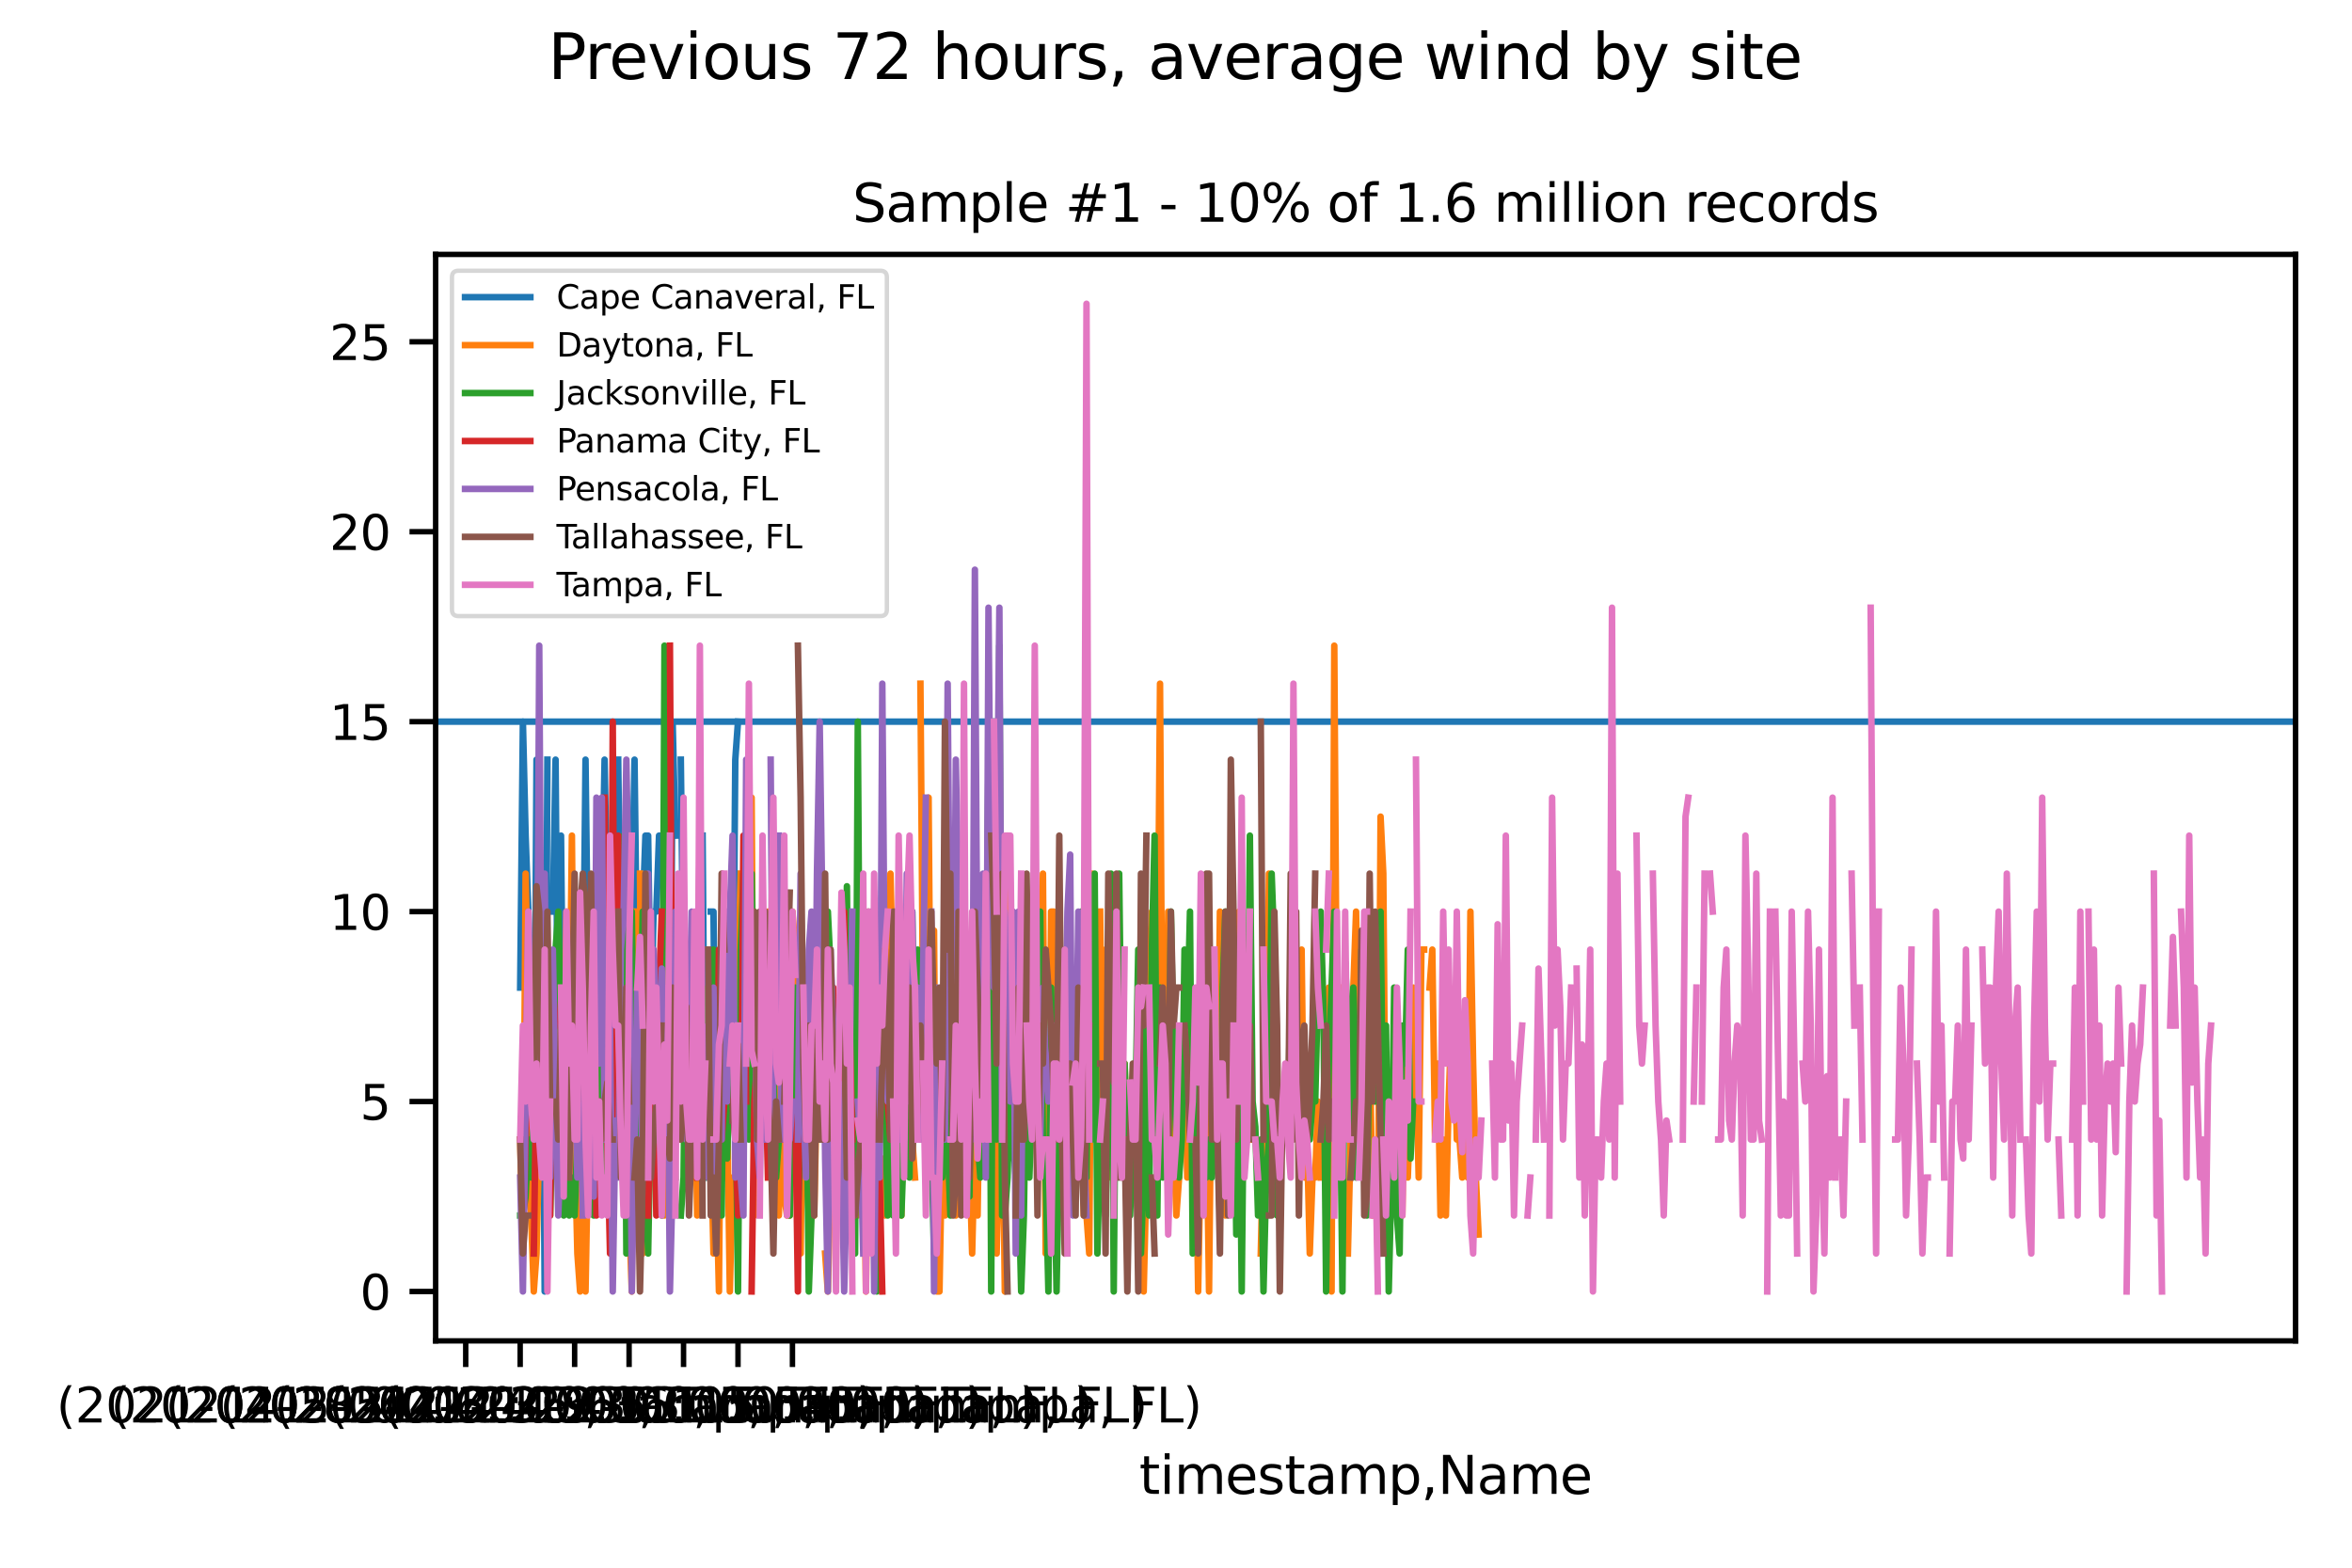 <?xml version="1.0" encoding="utf-8" standalone="no"?>
<!DOCTYPE svg PUBLIC "-//W3C//DTD SVG 1.1//EN"
  "http://www.w3.org/Graphics/SVG/1.1/DTD/svg11.dtd">
<svg height="288pt" version="1.1" viewBox="0 0 432 288" width="432pt" xmlns="http://www.w3.org/2000/svg" xmlns:xlink="http://www.w3.org/1999/xlink">
 <defs>
  <style type="text/css">*{stroke-linecap:butt;stroke-linejoin:round;}</style>
 </defs>
 <g id="figure_1">
  <g id="patch_1">
   <path d="M 0 288 
L 432 288 
L 432 0 
L 0 0 
z
" style="fill:#ffffff;"/>
  </g>
  <g id="axes_1">
   <g id="patch_2">
    <path d="M 80.015 246.332 
L 421.632 246.332 
L 421.632 46.736 
L 80.015 46.736 
z
" style="fill:#ffffff;"/>
   </g>
   <g id="matplotlib.axis_1">
    <g id="xtick_1">
     <g id="line2d_1">
      <defs>
       <path d="M 0 0 
L 0 4.8 
" id="m231a9c4f19" style="stroke:#000000;"/>
      </defs>
      <g>
       <use style="stroke:#000000;" x="85.541" xlink:href="#m231a9c4f19" y="246.332"/>
      </g>
     </g>
     <g id="text_1">
      <!-- (2021-04-28 00:42:00, Tampa, FL) -->
      <g transform="translate(10.367 261.319)scale(0.088 -0.088)">
       <defs>
        <path d="M 1984 4856 
Q 1566 4138 1362 3434 
Q 1159 2731 1159 2009 
Q 1159 1288 1364 580 
Q 1569 -128 1984 -844 
L 1484 -844 
Q 1016 -109 783 600 
Q 550 1309 550 2009 
Q 550 2706 781 3412 
Q 1013 4119 1484 4856 
L 1984 4856 
z
" id="DejaVuSans-28" transform="scale(0.016)"/>
        <path d="M 1228 531 
L 3431 531 
L 3431 0 
L 469 0 
L 469 531 
Q 828 903 1448 1529 
Q 2069 2156 2228 2338 
Q 2531 2678 2651 2914 
Q 2772 3150 2772 3378 
Q 2772 3750 2511 3984 
Q 2250 4219 1831 4219 
Q 1534 4219 1204 4116 
Q 875 4013 500 3803 
L 500 4441 
Q 881 4594 1212 4672 
Q 1544 4750 1819 4750 
Q 2544 4750 2975 4387 
Q 3406 4025 3406 3419 
Q 3406 3131 3298 2873 
Q 3191 2616 2906 2266 
Q 2828 2175 2409 1742 
Q 1991 1309 1228 531 
z
" id="DejaVuSans-32" transform="scale(0.016)"/>
        <path d="M 2034 4250 
Q 1547 4250 1301 3770 
Q 1056 3291 1056 2328 
Q 1056 1369 1301 889 
Q 1547 409 2034 409 
Q 2525 409 2770 889 
Q 3016 1369 3016 2328 
Q 3016 3291 2770 3770 
Q 2525 4250 2034 4250 
z
M 2034 4750 
Q 2819 4750 3233 4129 
Q 3647 3509 3647 2328 
Q 3647 1150 3233 529 
Q 2819 -91 2034 -91 
Q 1250 -91 836 529 
Q 422 1150 422 2328 
Q 422 3509 836 4129 
Q 1250 4750 2034 4750 
z
" id="DejaVuSans-30" transform="scale(0.016)"/>
        <path d="M 794 531 
L 1825 531 
L 1825 4091 
L 703 3866 
L 703 4441 
L 1819 4666 
L 2450 4666 
L 2450 531 
L 3481 531 
L 3481 0 
L 794 0 
L 794 531 
z
" id="DejaVuSans-31" transform="scale(0.016)"/>
        <path d="M 313 2009 
L 1997 2009 
L 1997 1497 
L 313 1497 
L 313 2009 
z
" id="DejaVuSans-2d" transform="scale(0.016)"/>
        <path d="M 2419 4116 
L 825 1625 
L 2419 1625 
L 2419 4116 
z
M 2253 4666 
L 3047 4666 
L 3047 1625 
L 3713 1625 
L 3713 1100 
L 3047 1100 
L 3047 0 
L 2419 0 
L 2419 1100 
L 313 1100 
L 313 1709 
L 2253 4666 
z
" id="DejaVuSans-34" transform="scale(0.016)"/>
        <path d="M 2034 2216 
Q 1584 2216 1326 1975 
Q 1069 1734 1069 1313 
Q 1069 891 1326 650 
Q 1584 409 2034 409 
Q 2484 409 2743 651 
Q 3003 894 3003 1313 
Q 3003 1734 2745 1975 
Q 2488 2216 2034 2216 
z
M 1403 2484 
Q 997 2584 770 2862 
Q 544 3141 544 3541 
Q 544 4100 942 4425 
Q 1341 4750 2034 4750 
Q 2731 4750 3128 4425 
Q 3525 4100 3525 3541 
Q 3525 3141 3298 2862 
Q 3072 2584 2669 2484 
Q 3125 2378 3379 2068 
Q 3634 1759 3634 1313 
Q 3634 634 3220 271 
Q 2806 -91 2034 -91 
Q 1263 -91 848 271 
Q 434 634 434 1313 
Q 434 1759 690 2068 
Q 947 2378 1403 2484 
z
M 1172 3481 
Q 1172 3119 1398 2916 
Q 1625 2713 2034 2713 
Q 2441 2713 2670 2916 
Q 2900 3119 2900 3481 
Q 2900 3844 2670 4047 
Q 2441 4250 2034 4250 
Q 1625 4250 1398 4047 
Q 1172 3844 1172 3481 
z
" id="DejaVuSans-38" transform="scale(0.016)"/>
        <path id="DejaVuSans-20" transform="scale(0.016)"/>
        <path d="M 750 794 
L 1409 794 
L 1409 0 
L 750 0 
L 750 794 
z
M 750 3309 
L 1409 3309 
L 1409 2516 
L 750 2516 
L 750 3309 
z
" id="DejaVuSans-3a" transform="scale(0.016)"/>
        <path d="M 750 794 
L 1409 794 
L 1409 256 
L 897 -744 
L 494 -744 
L 750 256 
L 750 794 
z
" id="DejaVuSans-2c" transform="scale(0.016)"/>
        <path d="M -19 4666 
L 3928 4666 
L 3928 4134 
L 2272 4134 
L 2272 0 
L 1638 0 
L 1638 4134 
L -19 4134 
L -19 4666 
z
" id="DejaVuSans-54" transform="scale(0.016)"/>
        <path d="M 2194 1759 
Q 1497 1759 1228 1600 
Q 959 1441 959 1056 
Q 959 750 1161 570 
Q 1363 391 1709 391 
Q 2188 391 2477 730 
Q 2766 1069 2766 1631 
L 2766 1759 
L 2194 1759 
z
M 3341 1997 
L 3341 0 
L 2766 0 
L 2766 531 
Q 2569 213 2275 61 
Q 1981 -91 1556 -91 
Q 1019 -91 701 211 
Q 384 513 384 1019 
Q 384 1609 779 1909 
Q 1175 2209 1959 2209 
L 2766 2209 
L 2766 2266 
Q 2766 2663 2505 2880 
Q 2244 3097 1772 3097 
Q 1472 3097 1187 3025 
Q 903 2953 641 2809 
L 641 3341 
Q 956 3463 1253 3523 
Q 1550 3584 1831 3584 
Q 2591 3584 2966 3190 
Q 3341 2797 3341 1997 
z
" id="DejaVuSans-61" transform="scale(0.016)"/>
        <path d="M 3328 2828 
Q 3544 3216 3844 3400 
Q 4144 3584 4550 3584 
Q 5097 3584 5394 3201 
Q 5691 2819 5691 2113 
L 5691 0 
L 5113 0 
L 5113 2094 
Q 5113 2597 4934 2840 
Q 4756 3084 4391 3084 
Q 3944 3084 3684 2787 
Q 3425 2491 3425 1978 
L 3425 0 
L 2847 0 
L 2847 2094 
Q 2847 2600 2669 2842 
Q 2491 3084 2119 3084 
Q 1678 3084 1418 2786 
Q 1159 2488 1159 1978 
L 1159 0 
L 581 0 
L 581 3500 
L 1159 3500 
L 1159 2956 
Q 1356 3278 1631 3431 
Q 1906 3584 2284 3584 
Q 2666 3584 2933 3390 
Q 3200 3197 3328 2828 
z
" id="DejaVuSans-6d" transform="scale(0.016)"/>
        <path d="M 1159 525 
L 1159 -1331 
L 581 -1331 
L 581 3500 
L 1159 3500 
L 1159 2969 
Q 1341 3281 1617 3432 
Q 1894 3584 2278 3584 
Q 2916 3584 3314 3078 
Q 3713 2572 3713 1747 
Q 3713 922 3314 415 
Q 2916 -91 2278 -91 
Q 1894 -91 1617 61 
Q 1341 213 1159 525 
z
M 3116 1747 
Q 3116 2381 2855 2742 
Q 2594 3103 2138 3103 
Q 1681 3103 1420 2742 
Q 1159 2381 1159 1747 
Q 1159 1113 1420 752 
Q 1681 391 2138 391 
Q 2594 391 2855 752 
Q 3116 1113 3116 1747 
z
" id="DejaVuSans-70" transform="scale(0.016)"/>
        <path d="M 628 4666 
L 3309 4666 
L 3309 4134 
L 1259 4134 
L 1259 2759 
L 3109 2759 
L 3109 2228 
L 1259 2228 
L 1259 0 
L 628 0 
L 628 4666 
z
" id="DejaVuSans-46" transform="scale(0.016)"/>
        <path d="M 628 4666 
L 1259 4666 
L 1259 531 
L 3531 531 
L 3531 0 
L 628 0 
L 628 4666 
z
" id="DejaVuSans-4c" transform="scale(0.016)"/>
        <path d="M 513 4856 
L 1013 4856 
Q 1481 4119 1714 3412 
Q 1947 2706 1947 2009 
Q 1947 1309 1714 600 
Q 1481 -109 1013 -844 
L 513 -844 
Q 928 -128 1133 580 
Q 1338 1288 1338 2009 
Q 1338 2731 1133 3434 
Q 928 4138 513 4856 
z
" id="DejaVuSans-29" transform="scale(0.016)"/>
       </defs>
       <use xlink:href="#DejaVuSans-28"/>
       <use x="39.014" xlink:href="#DejaVuSans-32"/>
       <use x="102.637" xlink:href="#DejaVuSans-30"/>
       <use x="166.26" xlink:href="#DejaVuSans-32"/>
       <use x="229.883" xlink:href="#DejaVuSans-31"/>
       <use x="293.506" xlink:href="#DejaVuSans-2d"/>
       <use x="329.59" xlink:href="#DejaVuSans-30"/>
       <use x="393.213" xlink:href="#DejaVuSans-34"/>
       <use x="456.836" xlink:href="#DejaVuSans-2d"/>
       <use x="492.92" xlink:href="#DejaVuSans-32"/>
       <use x="556.543" xlink:href="#DejaVuSans-38"/>
       <use x="620.166" xlink:href="#DejaVuSans-20"/>
       <use x="651.953" xlink:href="#DejaVuSans-30"/>
       <use x="715.576" xlink:href="#DejaVuSans-30"/>
       <use x="779.199" xlink:href="#DejaVuSans-3a"/>
       <use x="812.891" xlink:href="#DejaVuSans-34"/>
       <use x="876.514" xlink:href="#DejaVuSans-32"/>
       <use x="940.137" xlink:href="#DejaVuSans-3a"/>
       <use x="973.828" xlink:href="#DejaVuSans-30"/>
       <use x="1037.451" xlink:href="#DejaVuSans-30"/>
       <use x="1101.074" xlink:href="#DejaVuSans-2c"/>
       <use x="1132.861" xlink:href="#DejaVuSans-20"/>
       <use x="1164.648" xlink:href="#DejaVuSans-54"/>
       <use x="1209.232" xlink:href="#DejaVuSans-61"/>
       <use x="1270.512" xlink:href="#DejaVuSans-6d"/>
       <use x="1367.924" xlink:href="#DejaVuSans-70"/>
       <use x="1431.4" xlink:href="#DejaVuSans-61"/>
       <use x="1492.68" xlink:href="#DejaVuSans-2c"/>
       <use x="1524.467" xlink:href="#DejaVuSans-20"/>
       <use x="1556.254" xlink:href="#DejaVuSans-46"/>
       <use x="1613.773" xlink:href="#DejaVuSans-4c"/>
       <use x="1669.486" xlink:href="#DejaVuSans-29"/>
      </g>
     </g>
    </g>
    <g id="xtick_2">
     <g id="line2d_2">
      <g>
       <use style="stroke:#000000;" x="95.543" xlink:href="#m231a9c4f19" y="246.332"/>
      </g>
     </g>
     <g id="text_2">
      <!-- (2021-05-04 06:42:00, Tampa, FL) -->
      <g transform="translate(20.369 261.319)scale(0.088 -0.088)">
       <defs>
        <path d="M 691 4666 
L 3169 4666 
L 3169 4134 
L 1269 4134 
L 1269 2991 
Q 1406 3038 1543 3061 
Q 1681 3084 1819 3084 
Q 2600 3084 3056 2656 
Q 3513 2228 3513 1497 
Q 3513 744 3044 326 
Q 2575 -91 1722 -91 
Q 1428 -91 1123 -41 
Q 819 9 494 109 
L 494 744 
Q 775 591 1075 516 
Q 1375 441 1709 441 
Q 2250 441 2565 725 
Q 2881 1009 2881 1497 
Q 2881 1984 2565 2268 
Q 2250 2553 1709 2553 
Q 1456 2553 1204 2497 
Q 953 2441 691 2322 
L 691 4666 
z
" id="DejaVuSans-35" transform="scale(0.016)"/>
        <path d="M 2113 2584 
Q 1688 2584 1439 2293 
Q 1191 2003 1191 1497 
Q 1191 994 1439 701 
Q 1688 409 2113 409 
Q 2538 409 2786 701 
Q 3034 994 3034 1497 
Q 3034 2003 2786 2293 
Q 2538 2584 2113 2584 
z
M 3366 4563 
L 3366 3988 
Q 3128 4100 2886 4159 
Q 2644 4219 2406 4219 
Q 1781 4219 1451 3797 
Q 1122 3375 1075 2522 
Q 1259 2794 1537 2939 
Q 1816 3084 2150 3084 
Q 2853 3084 3261 2657 
Q 3669 2231 3669 1497 
Q 3669 778 3244 343 
Q 2819 -91 2113 -91 
Q 1303 -91 875 529 
Q 447 1150 447 2328 
Q 447 3434 972 4092 
Q 1497 4750 2381 4750 
Q 2619 4750 2861 4703 
Q 3103 4656 3366 4563 
z
" id="DejaVuSans-36" transform="scale(0.016)"/>
       </defs>
       <use xlink:href="#DejaVuSans-28"/>
       <use x="39.014" xlink:href="#DejaVuSans-32"/>
       <use x="102.637" xlink:href="#DejaVuSans-30"/>
       <use x="166.26" xlink:href="#DejaVuSans-32"/>
       <use x="229.883" xlink:href="#DejaVuSans-31"/>
       <use x="293.506" xlink:href="#DejaVuSans-2d"/>
       <use x="329.59" xlink:href="#DejaVuSans-30"/>
       <use x="393.213" xlink:href="#DejaVuSans-35"/>
       <use x="456.836" xlink:href="#DejaVuSans-2d"/>
       <use x="492.92" xlink:href="#DejaVuSans-30"/>
       <use x="556.543" xlink:href="#DejaVuSans-34"/>
       <use x="620.166" xlink:href="#DejaVuSans-20"/>
       <use x="651.953" xlink:href="#DejaVuSans-30"/>
       <use x="715.576" xlink:href="#DejaVuSans-36"/>
       <use x="779.199" xlink:href="#DejaVuSans-3a"/>
       <use x="812.891" xlink:href="#DejaVuSans-34"/>
       <use x="876.514" xlink:href="#DejaVuSans-32"/>
       <use x="940.137" xlink:href="#DejaVuSans-3a"/>
       <use x="973.828" xlink:href="#DejaVuSans-30"/>
       <use x="1037.451" xlink:href="#DejaVuSans-30"/>
       <use x="1101.074" xlink:href="#DejaVuSans-2c"/>
       <use x="1132.861" xlink:href="#DejaVuSans-20"/>
       <use x="1164.648" xlink:href="#DejaVuSans-54"/>
       <use x="1209.232" xlink:href="#DejaVuSans-61"/>
       <use x="1270.512" xlink:href="#DejaVuSans-6d"/>
       <use x="1367.924" xlink:href="#DejaVuSans-70"/>
       <use x="1431.4" xlink:href="#DejaVuSans-61"/>
       <use x="1492.68" xlink:href="#DejaVuSans-2c"/>
       <use x="1524.467" xlink:href="#DejaVuSans-20"/>
       <use x="1556.254" xlink:href="#DejaVuSans-46"/>
       <use x="1613.773" xlink:href="#DejaVuSans-4c"/>
       <use x="1669.486" xlink:href="#DejaVuSans-29"/>
      </g>
     </g>
    </g>
    <g id="xtick_3">
     <g id="line2d_3">
      <g>
       <use style="stroke:#000000;" x="105.545" xlink:href="#m231a9c4f19" y="246.332"/>
      </g>
     </g>
     <g id="text_3">
      <!-- (2021-05-01 13:36:00, Tampa, FL) -->
      <g transform="translate(30.371 261.319)scale(0.088 -0.088)">
       <defs>
        <path d="M 2597 2516 
Q 3050 2419 3304 2112 
Q 3559 1806 3559 1356 
Q 3559 666 3084 287 
Q 2609 -91 1734 -91 
Q 1441 -91 1130 -33 
Q 819 25 488 141 
L 488 750 
Q 750 597 1062 519 
Q 1375 441 1716 441 
Q 2309 441 2620 675 
Q 2931 909 2931 1356 
Q 2931 1769 2642 2001 
Q 2353 2234 1838 2234 
L 1294 2234 
L 1294 2753 
L 1863 2753 
Q 2328 2753 2575 2939 
Q 2822 3125 2822 3475 
Q 2822 3834 2567 4026 
Q 2313 4219 1838 4219 
Q 1578 4219 1281 4162 
Q 984 4106 628 3988 
L 628 4550 
Q 988 4650 1302 4700 
Q 1616 4750 1894 4750 
Q 2613 4750 3031 4423 
Q 3450 4097 3450 3541 
Q 3450 3153 3228 2886 
Q 3006 2619 2597 2516 
z
" id="DejaVuSans-33" transform="scale(0.016)"/>
       </defs>
       <use xlink:href="#DejaVuSans-28"/>
       <use x="39.014" xlink:href="#DejaVuSans-32"/>
       <use x="102.637" xlink:href="#DejaVuSans-30"/>
       <use x="166.26" xlink:href="#DejaVuSans-32"/>
       <use x="229.883" xlink:href="#DejaVuSans-31"/>
       <use x="293.506" xlink:href="#DejaVuSans-2d"/>
       <use x="329.59" xlink:href="#DejaVuSans-30"/>
       <use x="393.213" xlink:href="#DejaVuSans-35"/>
       <use x="456.836" xlink:href="#DejaVuSans-2d"/>
       <use x="492.92" xlink:href="#DejaVuSans-30"/>
       <use x="556.543" xlink:href="#DejaVuSans-31"/>
       <use x="620.166" xlink:href="#DejaVuSans-20"/>
       <use x="651.953" xlink:href="#DejaVuSans-31"/>
       <use x="715.576" xlink:href="#DejaVuSans-33"/>
       <use x="779.199" xlink:href="#DejaVuSans-3a"/>
       <use x="812.891" xlink:href="#DejaVuSans-33"/>
       <use x="876.514" xlink:href="#DejaVuSans-36"/>
       <use x="940.137" xlink:href="#DejaVuSans-3a"/>
       <use x="973.828" xlink:href="#DejaVuSans-30"/>
       <use x="1037.451" xlink:href="#DejaVuSans-30"/>
       <use x="1101.074" xlink:href="#DejaVuSans-2c"/>
       <use x="1132.861" xlink:href="#DejaVuSans-20"/>
       <use x="1164.648" xlink:href="#DejaVuSans-54"/>
       <use x="1209.232" xlink:href="#DejaVuSans-61"/>
       <use x="1270.512" xlink:href="#DejaVuSans-6d"/>
       <use x="1367.924" xlink:href="#DejaVuSans-70"/>
       <use x="1431.4" xlink:href="#DejaVuSans-61"/>
       <use x="1492.68" xlink:href="#DejaVuSans-2c"/>
       <use x="1524.467" xlink:href="#DejaVuSans-20"/>
       <use x="1556.254" xlink:href="#DejaVuSans-46"/>
       <use x="1613.773" xlink:href="#DejaVuSans-4c"/>
       <use x="1669.486" xlink:href="#DejaVuSans-29"/>
      </g>
     </g>
    </g>
    <g id="xtick_4">
     <g id="line2d_4">
      <g>
       <use style="stroke:#000000;" x="115.547" xlink:href="#m231a9c4f19" y="246.332"/>
      </g>
     </g>
     <g id="text_4">
      <!-- (2021-04-30 19:36:00, Tampa, FL) -->
      <g transform="translate(40.373 261.319)scale(0.088 -0.088)">
       <defs>
        <path d="M 703 97 
L 703 672 
Q 941 559 1184 500 
Q 1428 441 1663 441 
Q 2288 441 2617 861 
Q 2947 1281 2994 2138 
Q 2813 1869 2534 1725 
Q 2256 1581 1919 1581 
Q 1219 1581 811 2004 
Q 403 2428 403 3163 
Q 403 3881 828 4315 
Q 1253 4750 1959 4750 
Q 2769 4750 3195 4129 
Q 3622 3509 3622 2328 
Q 3622 1225 3098 567 
Q 2575 -91 1691 -91 
Q 1453 -91 1209 -44 
Q 966 3 703 97 
z
M 1959 2075 
Q 2384 2075 2632 2365 
Q 2881 2656 2881 3163 
Q 2881 3666 2632 3958 
Q 2384 4250 1959 4250 
Q 1534 4250 1286 3958 
Q 1038 3666 1038 3163 
Q 1038 2656 1286 2365 
Q 1534 2075 1959 2075 
z
" id="DejaVuSans-39" transform="scale(0.016)"/>
       </defs>
       <use xlink:href="#DejaVuSans-28"/>
       <use x="39.014" xlink:href="#DejaVuSans-32"/>
       <use x="102.637" xlink:href="#DejaVuSans-30"/>
       <use x="166.26" xlink:href="#DejaVuSans-32"/>
       <use x="229.883" xlink:href="#DejaVuSans-31"/>
       <use x="293.506" xlink:href="#DejaVuSans-2d"/>
       <use x="329.59" xlink:href="#DejaVuSans-30"/>
       <use x="393.213" xlink:href="#DejaVuSans-34"/>
       <use x="456.836" xlink:href="#DejaVuSans-2d"/>
       <use x="492.92" xlink:href="#DejaVuSans-33"/>
       <use x="556.543" xlink:href="#DejaVuSans-30"/>
       <use x="620.166" xlink:href="#DejaVuSans-20"/>
       <use x="651.953" xlink:href="#DejaVuSans-31"/>
       <use x="715.576" xlink:href="#DejaVuSans-39"/>
       <use x="779.199" xlink:href="#DejaVuSans-3a"/>
       <use x="812.891" xlink:href="#DejaVuSans-33"/>
       <use x="876.514" xlink:href="#DejaVuSans-36"/>
       <use x="940.137" xlink:href="#DejaVuSans-3a"/>
       <use x="973.828" xlink:href="#DejaVuSans-30"/>
       <use x="1037.451" xlink:href="#DejaVuSans-30"/>
       <use x="1101.074" xlink:href="#DejaVuSans-2c"/>
       <use x="1132.861" xlink:href="#DejaVuSans-20"/>
       <use x="1164.648" xlink:href="#DejaVuSans-54"/>
       <use x="1209.232" xlink:href="#DejaVuSans-61"/>
       <use x="1270.512" xlink:href="#DejaVuSans-6d"/>
       <use x="1367.924" xlink:href="#DejaVuSans-70"/>
       <use x="1431.4" xlink:href="#DejaVuSans-61"/>
       <use x="1492.68" xlink:href="#DejaVuSans-2c"/>
       <use x="1524.467" xlink:href="#DejaVuSans-20"/>
       <use x="1556.254" xlink:href="#DejaVuSans-46"/>
       <use x="1613.773" xlink:href="#DejaVuSans-4c"/>
       <use x="1669.486" xlink:href="#DejaVuSans-29"/>
      </g>
     </g>
    </g>
    <g id="xtick_5">
     <g id="line2d_5">
      <g>
       <use style="stroke:#000000;" x="125.549" xlink:href="#m231a9c4f19" y="246.332"/>
      </g>
     </g>
     <g id="text_5">
      <!-- (2021-04-25 05:00:00, Tampa, FL) -->
      <g transform="translate(50.375 261.319)scale(0.088 -0.088)">
       <use xlink:href="#DejaVuSans-28"/>
       <use x="39.014" xlink:href="#DejaVuSans-32"/>
       <use x="102.637" xlink:href="#DejaVuSans-30"/>
       <use x="166.26" xlink:href="#DejaVuSans-32"/>
       <use x="229.883" xlink:href="#DejaVuSans-31"/>
       <use x="293.506" xlink:href="#DejaVuSans-2d"/>
       <use x="329.59" xlink:href="#DejaVuSans-30"/>
       <use x="393.213" xlink:href="#DejaVuSans-34"/>
       <use x="456.836" xlink:href="#DejaVuSans-2d"/>
       <use x="492.92" xlink:href="#DejaVuSans-32"/>
       <use x="556.543" xlink:href="#DejaVuSans-35"/>
       <use x="620.166" xlink:href="#DejaVuSans-20"/>
       <use x="651.953" xlink:href="#DejaVuSans-30"/>
       <use x="715.576" xlink:href="#DejaVuSans-35"/>
       <use x="779.199" xlink:href="#DejaVuSans-3a"/>
       <use x="812.891" xlink:href="#DejaVuSans-30"/>
       <use x="876.514" xlink:href="#DejaVuSans-30"/>
       <use x="940.137" xlink:href="#DejaVuSans-3a"/>
       <use x="973.828" xlink:href="#DejaVuSans-30"/>
       <use x="1037.451" xlink:href="#DejaVuSans-30"/>
       <use x="1101.074" xlink:href="#DejaVuSans-2c"/>
       <use x="1132.861" xlink:href="#DejaVuSans-20"/>
       <use x="1164.648" xlink:href="#DejaVuSans-54"/>
       <use x="1209.232" xlink:href="#DejaVuSans-61"/>
       <use x="1270.512" xlink:href="#DejaVuSans-6d"/>
       <use x="1367.924" xlink:href="#DejaVuSans-70"/>
       <use x="1431.4" xlink:href="#DejaVuSans-61"/>
       <use x="1492.68" xlink:href="#DejaVuSans-2c"/>
       <use x="1524.467" xlink:href="#DejaVuSans-20"/>
       <use x="1556.254" xlink:href="#DejaVuSans-46"/>
       <use x="1613.773" xlink:href="#DejaVuSans-4c"/>
       <use x="1669.486" xlink:href="#DejaVuSans-29"/>
      </g>
     </g>
    </g>
    <g id="xtick_6">
     <g id="line2d_6">
      <g>
       <use style="stroke:#000000;" x="135.551" xlink:href="#m231a9c4f19" y="246.332"/>
      </g>
     </g>
     <g id="text_6">
      <!-- (2021-04-23 11:00:00, Tampa, FL) -->
      <g transform="translate(60.377 261.319)scale(0.088 -0.088)">
       <use xlink:href="#DejaVuSans-28"/>
       <use x="39.014" xlink:href="#DejaVuSans-32"/>
       <use x="102.637" xlink:href="#DejaVuSans-30"/>
       <use x="166.26" xlink:href="#DejaVuSans-32"/>
       <use x="229.883" xlink:href="#DejaVuSans-31"/>
       <use x="293.506" xlink:href="#DejaVuSans-2d"/>
       <use x="329.59" xlink:href="#DejaVuSans-30"/>
       <use x="393.213" xlink:href="#DejaVuSans-34"/>
       <use x="456.836" xlink:href="#DejaVuSans-2d"/>
       <use x="492.92" xlink:href="#DejaVuSans-32"/>
       <use x="556.543" xlink:href="#DejaVuSans-33"/>
       <use x="620.166" xlink:href="#DejaVuSans-20"/>
       <use x="651.953" xlink:href="#DejaVuSans-31"/>
       <use x="715.576" xlink:href="#DejaVuSans-31"/>
       <use x="779.199" xlink:href="#DejaVuSans-3a"/>
       <use x="812.891" xlink:href="#DejaVuSans-30"/>
       <use x="876.514" xlink:href="#DejaVuSans-30"/>
       <use x="940.137" xlink:href="#DejaVuSans-3a"/>
       <use x="973.828" xlink:href="#DejaVuSans-30"/>
       <use x="1037.451" xlink:href="#DejaVuSans-30"/>
       <use x="1101.074" xlink:href="#DejaVuSans-2c"/>
       <use x="1132.861" xlink:href="#DejaVuSans-20"/>
       <use x="1164.648" xlink:href="#DejaVuSans-54"/>
       <use x="1209.232" xlink:href="#DejaVuSans-61"/>
       <use x="1270.512" xlink:href="#DejaVuSans-6d"/>
       <use x="1367.924" xlink:href="#DejaVuSans-70"/>
       <use x="1431.4" xlink:href="#DejaVuSans-61"/>
       <use x="1492.68" xlink:href="#DejaVuSans-2c"/>
       <use x="1524.467" xlink:href="#DejaVuSans-20"/>
       <use x="1556.254" xlink:href="#DejaVuSans-46"/>
       <use x="1613.773" xlink:href="#DejaVuSans-4c"/>
       <use x="1669.486" xlink:href="#DejaVuSans-29"/>
      </g>
     </g>
    </g>
    <g id="xtick_7">
     <g id="line2d_7">
      <g>
       <use style="stroke:#000000;" x="145.553" xlink:href="#m231a9c4f19" y="246.332"/>
      </g>
     </g>
     <g id="text_7">
      <!-- (2021-04-03 15:54:00, Tampa, FL) -->
      <g transform="translate(70.379 261.319)scale(0.088 -0.088)">
       <use xlink:href="#DejaVuSans-28"/>
       <use x="39.014" xlink:href="#DejaVuSans-32"/>
       <use x="102.637" xlink:href="#DejaVuSans-30"/>
       <use x="166.26" xlink:href="#DejaVuSans-32"/>
       <use x="229.883" xlink:href="#DejaVuSans-31"/>
       <use x="293.506" xlink:href="#DejaVuSans-2d"/>
       <use x="329.59" xlink:href="#DejaVuSans-30"/>
       <use x="393.213" xlink:href="#DejaVuSans-34"/>
       <use x="456.836" xlink:href="#DejaVuSans-2d"/>
       <use x="492.92" xlink:href="#DejaVuSans-30"/>
       <use x="556.543" xlink:href="#DejaVuSans-33"/>
       <use x="620.166" xlink:href="#DejaVuSans-20"/>
       <use x="651.953" xlink:href="#DejaVuSans-31"/>
       <use x="715.576" xlink:href="#DejaVuSans-35"/>
       <use x="779.199" xlink:href="#DejaVuSans-3a"/>
       <use x="812.891" xlink:href="#DejaVuSans-35"/>
       <use x="876.514" xlink:href="#DejaVuSans-34"/>
       <use x="940.137" xlink:href="#DejaVuSans-3a"/>
       <use x="973.828" xlink:href="#DejaVuSans-30"/>
       <use x="1037.451" xlink:href="#DejaVuSans-30"/>
       <use x="1101.074" xlink:href="#DejaVuSans-2c"/>
       <use x="1132.861" xlink:href="#DejaVuSans-20"/>
       <use x="1164.648" xlink:href="#DejaVuSans-54"/>
       <use x="1209.232" xlink:href="#DejaVuSans-61"/>
       <use x="1270.512" xlink:href="#DejaVuSans-6d"/>
       <use x="1367.924" xlink:href="#DejaVuSans-70"/>
       <use x="1431.4" xlink:href="#DejaVuSans-61"/>
       <use x="1492.68" xlink:href="#DejaVuSans-2c"/>
       <use x="1524.467" xlink:href="#DejaVuSans-20"/>
       <use x="1556.254" xlink:href="#DejaVuSans-46"/>
       <use x="1613.773" xlink:href="#DejaVuSans-4c"/>
       <use x="1669.486" xlink:href="#DejaVuSans-29"/>
      </g>
     </g>
    </g>
    <g id="text_8">
     <!-- timestamp,Name -->
     <g transform="translate(209.246 274.443)scale(0.096 -0.096)">
      <defs>
       <path d="M 1172 4494 
L 1172 3500 
L 2356 3500 
L 2356 3053 
L 1172 3053 
L 1172 1153 
Q 1172 725 1289 603 
Q 1406 481 1766 481 
L 2356 481 
L 2356 0 
L 1766 0 
Q 1100 0 847 248 
Q 594 497 594 1153 
L 594 3053 
L 172 3053 
L 172 3500 
L 594 3500 
L 594 4494 
L 1172 4494 
z
" id="DejaVuSans-74" transform="scale(0.016)"/>
       <path d="M 603 3500 
L 1178 3500 
L 1178 0 
L 603 0 
L 603 3500 
z
M 603 4863 
L 1178 4863 
L 1178 4134 
L 603 4134 
L 603 4863 
z
" id="DejaVuSans-69" transform="scale(0.016)"/>
       <path d="M 3597 1894 
L 3597 1613 
L 953 1613 
Q 991 1019 1311 708 
Q 1631 397 2203 397 
Q 2534 397 2845 478 
Q 3156 559 3463 722 
L 3463 178 
Q 3153 47 2828 -22 
Q 2503 -91 2169 -91 
Q 1331 -91 842 396 
Q 353 884 353 1716 
Q 353 2575 817 3079 
Q 1281 3584 2069 3584 
Q 2775 3584 3186 3129 
Q 3597 2675 3597 1894 
z
M 3022 2063 
Q 3016 2534 2758 2815 
Q 2500 3097 2075 3097 
Q 1594 3097 1305 2825 
Q 1016 2553 972 2059 
L 3022 2063 
z
" id="DejaVuSans-65" transform="scale(0.016)"/>
       <path d="M 2834 3397 
L 2834 2853 
Q 2591 2978 2328 3040 
Q 2066 3103 1784 3103 
Q 1356 3103 1142 2972 
Q 928 2841 928 2578 
Q 928 2378 1081 2264 
Q 1234 2150 1697 2047 
L 1894 2003 
Q 2506 1872 2764 1633 
Q 3022 1394 3022 966 
Q 3022 478 2636 193 
Q 2250 -91 1575 -91 
Q 1294 -91 989 -36 
Q 684 19 347 128 
L 347 722 
Q 666 556 975 473 
Q 1284 391 1588 391 
Q 1994 391 2212 530 
Q 2431 669 2431 922 
Q 2431 1156 2273 1281 
Q 2116 1406 1581 1522 
L 1381 1569 
Q 847 1681 609 1914 
Q 372 2147 372 2553 
Q 372 3047 722 3315 
Q 1072 3584 1716 3584 
Q 2034 3584 2315 3537 
Q 2597 3491 2834 3397 
z
" id="DejaVuSans-73" transform="scale(0.016)"/>
       <path d="M 628 4666 
L 1478 4666 
L 3547 763 
L 3547 4666 
L 4159 4666 
L 4159 0 
L 3309 0 
L 1241 3903 
L 1241 0 
L 628 0 
L 628 4666 
z
" id="DejaVuSans-4e" transform="scale(0.016)"/>
      </defs>
      <use xlink:href="#DejaVuSans-74"/>
      <use x="39.209" xlink:href="#DejaVuSans-69"/>
      <use x="66.992" xlink:href="#DejaVuSans-6d"/>
      <use x="164.404" xlink:href="#DejaVuSans-65"/>
      <use x="225.928" xlink:href="#DejaVuSans-73"/>
      <use x="278.027" xlink:href="#DejaVuSans-74"/>
      <use x="317.236" xlink:href="#DejaVuSans-61"/>
      <use x="378.516" xlink:href="#DejaVuSans-6d"/>
      <use x="475.928" xlink:href="#DejaVuSans-70"/>
      <use x="539.404" xlink:href="#DejaVuSans-2c"/>
      <use x="571.191" xlink:href="#DejaVuSans-4e"/>
      <use x="645.996" xlink:href="#DejaVuSans-61"/>
      <use x="707.275" xlink:href="#DejaVuSans-6d"/>
      <use x="804.688" xlink:href="#DejaVuSans-65"/>
     </g>
    </g>
   </g>
   <g id="matplotlib.axis_2">
    <g id="ytick_1">
     <g id="line2d_8">
      <defs>
       <path d="M 0 0 
L -4.8 0 
" id="mcfd82902b2" style="stroke:#000000;"/>
      </defs>
      <g>
       <use style="stroke:#000000;" x="80.015" xlink:href="#mcfd82902b2" y="237.259"/>
      </g>
     </g>
     <g id="text_9">
      <!-- 0 -->
      <g transform="translate(66.116 240.603)scale(0.088 -0.088)">
       <use xlink:href="#DejaVuSans-30"/>
      </g>
     </g>
    </g>
    <g id="ytick_2">
     <g id="line2d_9">
      <g>
       <use style="stroke:#000000;" x="80.015" xlink:href="#mcfd82902b2" y="202.365"/>
      </g>
     </g>
     <g id="text_10">
      <!-- 5 -->
      <g transform="translate(66.116 205.708)scale(0.088 -0.088)">
       <use xlink:href="#DejaVuSans-35"/>
      </g>
     </g>
    </g>
    <g id="ytick_3">
     <g id="line2d_10">
      <g>
       <use style="stroke:#000000;" x="80.015" xlink:href="#mcfd82902b2" y="167.471"/>
      </g>
     </g>
     <g id="text_11">
      <!-- 10 -->
      <g transform="translate(60.517 170.814)scale(0.088 -0.088)">
       <use xlink:href="#DejaVuSans-31"/>
       <use x="63.623" xlink:href="#DejaVuSans-30"/>
      </g>
     </g>
    </g>
    <g id="ytick_4">
     <g id="line2d_11">
      <g>
       <use style="stroke:#000000;" x="80.015" xlink:href="#mcfd82902b2" y="132.576"/>
      </g>
     </g>
     <g id="text_12">
      <!-- 15 -->
      <g transform="translate(60.517 135.92)scale(0.088 -0.088)">
       <use xlink:href="#DejaVuSans-31"/>
       <use x="63.623" xlink:href="#DejaVuSans-35"/>
      </g>
     </g>
    </g>
    <g id="ytick_5">
     <g id="line2d_12">
      <g>
       <use style="stroke:#000000;" x="80.015" xlink:href="#mcfd82902b2" y="97.682"/>
      </g>
     </g>
     <g id="text_13">
      <!-- 20 -->
      <g transform="translate(60.517 101.025)scale(0.088 -0.088)">
       <use xlink:href="#DejaVuSans-32"/>
       <use x="63.623" xlink:href="#DejaVuSans-30"/>
      </g>
     </g>
    </g>
    <g id="ytick_6">
     <g id="line2d_13">
      <g>
       <use style="stroke:#000000;" x="80.015" xlink:href="#mcfd82902b2" y="62.787"/>
      </g>
     </g>
     <g id="text_14">
      <!-- 25 -->
      <g transform="translate(60.517 66.131)scale(0.088 -0.088)">
       <use xlink:href="#DejaVuSans-32"/>
       <use x="63.623" xlink:href="#DejaVuSans-35"/>
      </g>
     </g>
    </g>
   </g>
   <g id="line2d_14">
    <path clip-path="url(#pcf404559f6)" d="M 80.015 132.576 
L 421.632 132.576 
" style="fill:none;stroke:#1f77b4;stroke-linecap:square;stroke-width:1.2;"/>
   </g>
   <g id="line2d_15">
    <path clip-path="url(#pcf404559f6)" d="M 95.543 181.428 
L 96.043 132.576 
L 96.543 153.513 
L 97.043 167.471 
L 97.543 188.407 
L 98.043 223.302 
L 98.543 139.555 
L 99.043 188.407 
L 99.544 167.471 
L 100.044 237.259 
L 100.544 139.555 
M 101.544 167.471 
L 102.044 139.555 
L 102.544 202.365 
L 103.044 153.513 
L 103.544 202.365 
L 104.044 188.407 
L 104.545 181.428 
M 106.045 167.471 
L 106.545 202.365 
L 107.045 188.407 
L 107.545 139.555 
L 108.045 181.428 
M 109.546 188.407 
L 110.046 188.407 
L 110.546 167.471 
L 111.046 139.555 
L 111.546 167.471 
L 112.046 167.471 
L 112.546 167.471 
M 113.546 139.555 
L 114.046 181.428 
M 115.047 153.513 
L 115.547 153.513 
L 116.047 167.471 
L 116.547 139.555 
L 117.047 181.428 
L 117.547 181.428 
L 118.047 167.471 
L 118.547 153.513 
L 119.047 153.513 
L 119.547 188.407 
L 120.048 167.471 
L 120.548 167.471 
L 121.048 153.513 
L 121.548 153.513 
M 123.048 216.323 
L 123.548 132.576 
L 124.048 153.513 
M 125.049 139.555 
L 125.549 181.428 
M 127.049 104.661 
M 128.049 181.428 
M 129.049 153.513 
L 129.549 216.323 
M 130.55 167.471 
L 131.05 167.471 
L 131.55 216.323 
L 132.05 188.407 
L 132.55 181.428 
L 133.05 181.428 
L 133.55 167.471 
L 134.05 167.471 
L 134.55 202.365 
L 135.051 139.555 
L 135.551 132.576 
M 137.051 181.428 
L 137.551 153.513 
M 138.551 181.428 
L 139.051 181.428 
" style="fill:none;stroke:#1f77b4;stroke-linecap:square;stroke-width:1.2;"/>
   </g>
   <g id="line2d_16">
    <path clip-path="url(#pcf404559f6)" d="M 95.543 209.344 
L 96.043 230.281 
L 96.543 160.492 
L 97.043 188.407 
L 97.543 223.302 
L 98.043 237.259 
L 98.543 230.281 
L 99.544 188.407 
L 100.044 209.344 
L 100.544 216.323 
L 101.044 209.344 
L 101.544 195.386 
L 102.044 188.407 
L 102.544 195.386 
L 103.044 209.344 
L 103.544 209.344 
L 104.044 167.471 
L 104.545 195.386 
L 105.045 153.513 
L 105.545 209.344 
L 106.045 230.281 
L 106.545 237.259 
L 107.045 167.471 
L 107.545 237.259 
L 108.045 209.344 
L 108.545 188.407 
M 109.546 167.471 
L 110.046 174.45 
L 110.546 209.344 
L 111.046 209.344 
L 111.546 216.323 
L 112.046 195.386 
L 112.546 209.344 
M 113.546 212.833 
L 114.046 195.386 
L 114.546 209.344 
L 115.047 209.344 
L 116.047 237.259 
L 116.547 167.471 
M 117.547 160.492 
L 118.047 230.281 
L 118.547 198.876 
L 119.047 184.918 
M 120.048 209.344 
L 120.548 219.812 
L 121.048 202.365 
L 121.548 209.344 
L 122.048 223.302 
L 122.548 209.344 
L 123.048 202.365 
L 123.548 209.344 
L 124.048 174.45 
L 124.548 209.344 
L 125.049 209.344 
L 125.549 188.407 
L 126.049 195.386 
L 126.549 181.428 
L 127.049 205.854 
L 127.549 188.407 
L 128.049 223.302 
L 128.549 202.365 
L 129.049 191.897 
L 129.549 188.407 
L 130.05 216.323 
L 130.55 209.344 
L 131.05 230.281 
L 131.55 216.323 
L 132.05 237.259 
L 132.55 174.45 
L 133.05 216.323 
L 133.55 202.365 
L 134.05 237.259 
L 134.55 216.323 
L 135.051 223.302 
L 135.551 181.428 
L 136.051 160.492 
M 137.051 174.45 
L 137.551 167.471 
L 138.051 146.534 
L 138.551 223.302 
L 139.051 209.344 
L 139.551 174.45 
L 140.052 188.407 
L 140.552 195.386 
L 141.052 167.471 
L 141.552 181.428 
L 142.052 188.407 
L 142.552 174.45 
L 143.052 223.302 
L 143.552 202.365 
L 144.052 219.812 
L 144.552 223.302 
L 145.053 223.302 
L 145.553 167.471 
L 146.053 174.45 
L 147.053 230.281 
L 147.553 188.407 
L 148.053 212.833 
L 148.553 223.302 
L 149.053 216.323 
L 149.553 223.302 
L 150.053 198.876 
L 150.554 195.386 
M 151.554 230.281 
L 152.054 237.259 
L 152.554 216.323 
L 153.054 223.302 
L 153.554 195.386 
L 154.054 223.302 
L 154.554 202.365 
L 155.054 188.407 
L 155.555 216.323 
L 156.055 188.407 
L 156.555 223.302 
L 157.055 202.365 
L 157.555 223.302 
L 158.055 188.407 
L 158.555 202.365 
L 159.055 237.259 
L 159.555 195.386 
L 160.055 216.323 
M 161.056 209.344 
L 161.556 223.302 
L 162.056 212.833 
L 162.556 223.302 
L 163.056 209.344 
L 163.556 160.492 
L 164.056 181.428 
L 164.556 181.428 
L 165.056 167.471 
L 165.557 223.302 
L 166.057 181.428 
L 166.557 209.344 
L 167.057 188.407 
L 167.557 209.344 
L 168.057 216.323 
M 169.057 125.597 
L 169.557 188.407 
L 170.057 181.428 
L 170.558 146.534 
L 171.058 209.344 
L 171.558 170.96 
L 172.058 237.259 
L 172.558 237.259 
L 173.058 209.344 
L 173.558 223.302 
L 174.058 195.386 
L 175.058 209.344 
L 175.559 223.302 
L 176.059 209.344 
L 176.559 219.812 
M 177.559 212.833 
L 178.059 212.833 
L 178.559 230.281 
L 179.059 209.344 
L 179.559 223.302 
L 180.059 188.407 
L 180.56 209.344 
L 181.06 167.471 
L 181.56 216.323 
L 182.06 174.45 
L 182.56 223.302 
L 183.06 230.281 
L 183.56 209.344 
L 184.06 195.386 
L 184.56 237.259 
L 185.06 153.513 
L 185.56 202.365 
L 186.061 209.344 
L 186.561 209.344 
L 187.561 195.386 
L 188.061 167.471 
L 188.561 209.344 
L 189.061 188.407 
L 189.561 202.365 
L 190.061 209.344 
L 190.561 181.428 
L 191.062 188.407 
L 191.562 160.492 
L 192.062 230.281 
L 192.562 230.281 
L 193.062 167.471 
L 193.562 167.471 
L 194.062 188.407 
L 194.562 174.45 
L 195.062 209.344 
L 195.562 174.45 
L 196.063 209.344 
L 196.563 167.471 
M 197.563 188.407 
L 198.063 216.323 
L 198.563 195.386 
L 199.063 223.302 
L 199.563 223.302 
L 200.063 230.281 
L 200.563 160.492 
L 201.064 181.428 
M 202.064 167.471 
L 202.564 209.344 
L 203.064 174.45 
L 203.564 216.323 
L 204.064 167.471 
M 205.064 181.428 
L 205.564 181.428 
L 206.065 195.386 
L 206.565 195.386 
L 207.065 216.323 
L 207.565 202.365 
L 208.565 202.365 
L 209.065 209.344 
L 209.565 202.365 
L 210.065 237.259 
L 210.565 216.323 
L 211.066 177.939 
L 211.566 167.471 
L 212.066 209.344 
L 212.566 188.407 
L 213.066 125.597 
L 213.566 209.344 
L 214.066 202.365 
L 214.566 167.471 
L 215.066 209.344 
L 215.566 209.344 
L 216.066 223.302 
L 216.567 216.323 
L 217.567 188.407 
L 218.067 216.323 
L 218.567 195.386 
L 219.067 195.386 
L 219.567 202.365 
L 220.067 237.259 
L 220.567 209.344 
L 221.067 209.344 
L 221.568 202.365 
L 222.068 237.259 
L 222.568 188.407 
L 223.068 209.344 
L 223.568 209.344 
L 224.068 167.471 
L 224.568 202.365 
L 225.068 223.302 
L 225.568 209.344 
L 226.068 209.344 
L 226.569 174.45 
L 227.069 216.323 
L 227.569 167.471 
L 228.069 181.428 
L 228.569 209.344 
L 229.569 209.344 
M 231.57 230.281 
L 232.07 209.344 
L 232.57 209.344 
L 233.07 160.492 
L 233.57 216.323 
L 234.07 181.428 
L 234.57 209.344 
M 235.57 209.344 
L 237.071 209.344 
L 237.571 188.407 
L 238.071 195.386 
L 238.571 209.344 
L 239.071 174.45 
L 239.571 216.323 
L 240.071 209.344 
L 240.571 230.281 
L 241.071 216.323 
L 241.572 216.323 
L 242.072 202.365 
L 242.572 216.323 
M 243.572 209.344 
L 244.072 181.428 
L 244.572 237.259 
L 245.072 118.618 
L 245.572 195.386 
L 246.072 195.386 
L 246.573 181.428 
M 247.573 230.281 
L 248.073 209.344 
L 248.573 181.428 
L 249.073 167.471 
L 249.573 195.386 
L 250.073 209.344 
L 250.573 174.45 
L 251.073 188.407 
L 251.573 188.407 
L 252.074 223.302 
L 252.574 209.344 
L 253.074 230.281 
L 253.574 150.023 
L 254.074 160.492 
L 254.574 223.302 
M 255.574 212.833 
L 256.074 195.386 
L 256.574 223.302 
L 257.075 216.323 
L 257.575 223.302 
L 258.075 188.407 
L 258.575 216.323 
L 259.075 202.365 
L 259.575 181.428 
L 260.075 195.386 
L 260.575 216.323 
L 261.075 174.45 
L 261.575 174.45 
M 262.576 181.428 
L 263.076 174.45 
L 263.576 209.344 
L 264.076 195.386 
L 264.576 223.302 
L 265.076 209.344 
L 265.576 223.302 
L 266.076 202.365 
L 266.576 188.407 
L 267.077 188.407 
L 267.577 209.344 
L 268.077 209.344 
L 268.577 216.323 
L 269.077 209.344 
L 269.577 216.323 
L 270.077 167.471 
L 270.577 195.386 
L 271.077 216.323 
L 271.577 226.791 
L 271.577 226.791 
" style="fill:none;stroke:#ff7f0e;stroke-linecap:square;stroke-width:1.2;"/>
   </g>
   <g id="line2d_17">
    <path clip-path="url(#pcf404559f6)" d="M 95.543 223.302 
L 96.043 223.302 
L 96.543 219.812 
L 97.043 209.344 
L 97.543 216.323 
L 98.543 188.407 
L 99.043 181.428 
L 99.544 209.344 
L 100.044 181.428 
L 101.044 223.302 
L 101.544 202.365 
L 102.044 174.45 
L 102.544 167.471 
L 103.044 188.407 
L 103.544 223.302 
L 104.044 212.833 
L 104.545 223.302 
L 105.045 216.323 
L 105.545 223.302 
L 106.045 209.344 
L 107.045 209.344 
L 107.545 216.323 
L 108.045 216.323 
L 108.545 167.471 
L 109.045 223.302 
L 109.546 216.323 
L 110.046 188.407 
L 110.546 216.323 
L 111.046 198.876 
L 111.546 202.365 
L 112.046 211.67 
L 112.546 202.365 
L 113.046 216.323 
L 113.546 202.365 
L 114.046 195.386 
L 114.546 153.513 
L 115.047 230.281 
L 115.547 216.323 
L 116.047 167.471 
L 116.547 209.344 
L 117.047 223.302 
L 118.047 167.471 
L 118.547 216.323 
L 119.047 230.281 
L 119.547 202.365 
L 120.048 188.407 
L 120.548 209.344 
L 121.048 209.344 
L 121.548 223.302 
L 122.048 118.618 
L 122.548 202.365 
L 123.048 209.344 
L 123.548 181.428 
L 124.048 216.323 
M 125.049 223.302 
L 125.549 216.323 
L 126.049 174.45 
L 126.549 195.386 
L 127.049 209.344 
L 127.549 209.344 
L 128.049 216.323 
L 128.549 209.344 
L 129.049 181.428 
L 129.549 216.323 
L 130.05 195.386 
L 130.55 209.344 
L 131.05 174.45 
L 131.55 202.365 
L 132.05 216.323 
L 132.55 223.302 
L 133.05 174.45 
L 133.55 212.833 
L 134.05 195.386 
L 134.55 188.407 
L 135.051 195.386 
L 135.551 237.259 
L 136.051 174.45 
L 136.551 160.492 
L 137.051 195.386 
L 137.551 209.344 
L 138.051 160.492 
L 138.551 188.407 
L 139.051 202.365 
L 139.551 188.407 
L 140.052 209.344 
L 140.552 209.344 
L 141.052 188.407 
L 141.552 195.386 
L 142.052 195.386 
L 142.552 216.323 
L 143.052 209.344 
L 144.052 209.344 
L 144.552 195.386 
L 145.053 223.302 
L 145.553 181.428 
L 146.053 181.428 
L 146.553 223.302 
L 147.053 209.344 
L 147.553 191.897 
L 148.053 188.407 
L 148.553 237.259 
L 149.053 223.302 
L 149.553 195.386 
L 150.554 209.344 
L 151.054 188.407 
L 151.554 195.386 
L 152.054 167.471 
L 152.554 177.939 
L 153.054 195.386 
L 153.554 188.407 
L 154.054 195.386 
L 154.554 181.428 
L 155.054 202.365 
L 155.555 162.818 
L 156.055 219.812 
L 156.555 209.344 
L 157.055 230.281 
L 157.555 132.576 
L 158.055 209.344 
L 158.555 181.428 
L 159.055 167.471 
L 159.555 209.344 
L 160.055 219.812 
L 160.556 195.386 
L 161.056 237.259 
L 161.556 195.386 
L 162.056 209.344 
L 162.556 202.365 
L 163.056 223.302 
L 163.556 188.407 
L 164.056 223.302 
L 164.556 223.302 
L 165.056 177.939 
L 165.557 223.302 
L 166.057 209.344 
L 166.557 209.344 
L 167.057 216.323 
L 167.557 167.471 
L 168.057 209.344 
L 168.557 174.45 
L 169.057 195.386 
L 169.557 209.344 
L 170.057 209.344 
L 170.558 174.45 
L 171.058 209.344 
L 171.558 230.281 
L 172.558 202.365 
L 173.058 216.323 
L 173.558 202.365 
L 174.058 209.344 
L 174.558 223.302 
L 175.058 167.471 
L 175.559 181.428 
L 176.559 195.386 
L 177.059 216.323 
L 177.559 209.344 
L 178.059 219.812 
L 178.559 188.407 
L 179.059 174.45 
L 179.559 209.344 
L 180.059 216.323 
L 180.56 195.386 
L 181.06 188.407 
L 181.56 139.555 
L 182.06 237.259 
L 182.56 132.576 
L 183.06 209.344 
L 183.56 118.618 
L 184.06 223.302 
L 184.56 223.302 
L 185.06 216.323 
L 185.56 195.386 
L 186.061 209.344 
L 186.561 216.323 
L 187.061 216.323 
L 187.561 237.259 
L 188.061 223.302 
L 188.561 188.407 
L 189.061 216.323 
L 189.561 202.365 
L 190.061 209.344 
L 190.561 209.344 
L 191.062 167.471 
L 191.562 209.344 
L 192.062 216.323 
L 192.562 237.259 
L 193.062 181.428 
L 194.062 237.259 
L 194.562 209.344 
L 195.062 174.45 
L 195.562 202.365 
L 196.063 209.344 
L 196.563 188.407 
L 197.563 216.323 
L 198.063 209.344 
L 198.563 167.471 
L 199.063 209.344 
L 199.563 216.323 
L 200.063 174.45 
L 200.563 209.344 
L 201.064 160.492 
L 201.564 230.281 
L 202.064 209.344 
L 202.564 209.344 
L 203.064 223.302 
L 204.064 160.492 
L 204.564 237.259 
L 205.064 177.939 
L 205.564 160.492 
L 206.065 202.365 
L 206.565 195.386 
L 207.565 223.302 
L 208.065 209.344 
L 208.565 202.365 
L 209.065 174.45 
L 209.565 230.281 
L 210.065 216.323 
L 210.565 181.428 
L 211.066 223.302 
L 211.566 174.45 
L 212.066 153.513 
L 212.566 223.302 
L 213.066 181.428 
L 213.566 216.323 
L 214.066 195.386 
L 214.566 216.323 
L 215.066 167.471 
L 215.566 195.386 
L 216.066 209.344 
L 216.567 216.323 
L 217.067 209.344 
L 217.567 174.45 
L 218.067 188.407 
L 218.567 167.471 
L 219.067 230.281 
L 219.567 198.876 
L 220.067 202.365 
L 220.567 209.344 
L 221.067 209.344 
L 221.568 216.323 
L 222.068 209.344 
L 222.568 216.323 
L 223.068 202.365 
L 223.568 209.344 
L 224.068 223.302 
L 224.568 181.428 
L 225.068 167.471 
L 225.568 167.471 
L 226.068 181.428 
L 226.569 181.428 
L 227.069 226.791 
L 227.569 188.407 
L 228.069 237.259 
L 228.569 188.407 
L 229.069 209.344 
L 229.569 153.513 
L 230.069 202.365 
L 230.569 207.018 
L 231.069 223.302 
L 231.57 209.344 
L 232.07 237.259 
L 232.57 216.323 
L 233.07 209.344 
L 233.57 160.492 
L 234.07 174.45 
L 234.57 223.302 
L 235.07 209.344 
L 236.571 209.344 
L 237.071 174.45 
L 237.571 188.407 
L 238.071 195.386 
L 238.571 209.344 
L 239.071 209.344 
L 239.571 202.365 
L 240.071 209.344 
L 240.571 209.344 
L 241.071 202.365 
L 241.572 202.365 
L 242.072 181.428 
L 242.572 167.471 
L 243.072 184.918 
L 243.572 237.259 
L 244.072 195.386 
L 245.072 167.471 
L 245.572 209.344 
L 246.072 195.386 
L 246.573 237.259 
L 247.073 176.776 
L 247.573 188.407 
L 248.073 209.344 
L 248.573 181.428 
L 249.073 216.323 
L 249.573 202.365 
L 250.073 174.45 
L 250.573 202.365 
L 251.073 223.302 
L 251.573 184.918 
L 252.074 188.407 
L 252.574 202.365 
L 253.074 181.428 
L 253.574 167.471 
L 254.074 209.344 
L 254.574 188.407 
L 255.074 237.259 
L 255.574 216.323 
L 256.074 181.428 
L 256.574 223.302 
L 257.075 230.281 
L 257.575 188.407 
L 258.075 195.386 
L 258.575 174.45 
L 259.075 212.833 
L 259.575 202.365 
L 259.575 202.365 
" style="fill:none;stroke:#2ca02c;stroke-linecap:square;stroke-width:1.2;"/>
   </g>
   <g id="line2d_18">
    <path clip-path="url(#pcf404559f6)" d="M 96.043 230.281 
L 96.543 209.344 
L 97.043 195.386 
M 98.043 230.281 
L 98.543 195.386 
M 99.544 209.344 
L 100.544 195.386 
L 101.044 223.302 
L 101.544 181.428 
L 102.044 188.407 
M 106.045 181.428 
L 106.545 209.344 
M 107.545 188.407 
L 108.045 209.344 
M 109.045 174.45 
L 109.546 223.302 
L 110.046 202.365 
M 111.046 146.534 
L 111.546 209.344 
L 112.046 230.281 
L 112.546 132.576 
L 113.046 216.323 
L 113.546 153.513 
L 114.046 202.365 
L 115.047 188.407 
L 115.547 209.344 
L 116.047 195.386 
L 116.547 209.344 
M 117.547 209.344 
L 118.047 209.344 
M 119.047 223.302 
L 119.547 195.386 
L 120.048 195.386 
L 120.548 223.302 
L 121.048 181.428 
L 121.548 167.471 
M 123.048 118.618 
L 123.548 209.344 
M 125.049 174.45 
L 125.549 167.471 
M 126.549 174.45 
L 127.049 209.344 
L 127.549 195.386 
L 128.049 216.323 
M 131.05 195.386 
L 131.55 223.302 
L 132.05 174.45 
L 132.55 209.344 
L 133.05 202.365 
M 134.55 202.365 
L 135.051 209.344 
L 135.551 223.302 
L 136.051 216.323 
L 136.551 153.513 
L 137.051 202.365 
M 138.051 237.259 
L 138.551 202.365 
L 139.051 195.386 
L 139.551 209.344 
L 140.052 195.386 
L 140.552 195.386 
L 141.052 216.323 
M 143.552 209.344 
L 144.052 209.344 
M 146.053 202.365 
L 146.553 237.259 
L 147.053 174.45 
L 147.553 202.365 
M 152.054 202.365 
L 152.554 202.365 
L 153.054 181.428 
L 153.554 202.365 
L 154.054 209.344 
L 154.554 202.365 
L 155.054 167.471 
L 155.555 223.302 
L 156.055 188.407 
L 156.555 209.344 
M 158.555 209.344 
L 159.055 188.407 
M 161.056 174.45 
L 161.556 216.323 
L 162.056 237.259 
M 163.056 202.365 
L 163.556 209.344 
L 164.056 174.45 
L 164.556 209.344 
L 165.557 209.344 
L 165.557 209.344 
" style="fill:none;stroke:#d62728;stroke-linecap:square;stroke-width:1.2;"/>
   </g>
   <g id="line2d_19">
    <path clip-path="url(#pcf404559f6)" d="M 95.543 216.323 
L 96.043 237.259 
L 97.043 167.471 
L 97.543 202.365 
M 98.543 209.344 
L 99.043 118.618 
L 99.544 202.365 
L 100.044 160.492 
L 100.544 209.344 
L 101.044 216.323 
L 101.544 174.45 
L 102.044 202.365 
L 102.544 223.302 
L 103.044 209.344 
L 103.544 209.344 
L 104.044 181.428 
L 104.545 209.344 
L 105.045 209.344 
L 105.545 195.386 
L 106.045 216.323 
L 106.545 188.407 
L 107.045 223.302 
M 108.045 195.386 
L 108.545 209.344 
L 109.045 219.812 
L 109.546 146.534 
L 110.046 195.386 
L 110.546 146.534 
L 111.046 209.344 
L 111.546 181.428 
L 112.046 188.407 
L 112.546 237.259 
L 113.046 205.854 
L 113.546 216.323 
L 114.046 174.45 
L 114.546 167.471 
L 115.047 139.555 
L 115.547 167.471 
L 116.047 237.259 
L 117.047 181.428 
L 117.547 188.407 
L 118.047 216.323 
L 118.547 209.344 
L 119.047 160.492 
L 119.547 195.386 
L 120.048 174.45 
L 121.048 202.365 
L 121.548 177.939 
L 122.048 195.386 
L 122.548 181.428 
L 123.048 237.259 
L 123.548 216.323 
L 124.048 167.471 
L 124.548 209.344 
L 125.049 167.471 
L 125.549 202.365 
L 126.049 209.344 
L 127.049 167.471 
L 127.549 209.344 
L 128.049 167.471 
L 128.549 209.344 
L 129.049 188.407 
L 130.05 216.323 
L 130.55 195.386 
L 131.05 181.428 
L 131.55 223.302 
L 132.05 195.386 
L 132.55 209.344 
L 133.05 167.471 
L 133.55 202.365 
L 134.05 167.471 
L 134.55 153.513 
L 135.051 216.323 
L 135.551 188.407 
L 136.051 216.323 
L 136.551 223.302 
L 137.051 139.555 
L 137.551 160.492 
L 138.051 174.45 
L 138.551 174.45 
L 139.051 209.344 
L 139.551 216.323 
L 140.052 188.407 
L 140.552 209.344 
M 141.552 139.555 
L 142.052 209.344 
M 143.052 153.513 
L 143.552 209.344 
L 144.052 195.386 
L 144.552 209.344 
L 145.053 209.344 
L 145.553 202.365 
M 146.553 209.344 
L 147.053 160.492 
L 147.553 202.365 
L 148.053 216.323 
L 148.553 174.45 
L 149.053 167.471 
L 149.553 209.344 
L 150.053 160.492 
L 150.554 132.576 
L 151.054 167.471 
L 151.554 212.833 
L 152.054 237.259 
L 152.554 174.45 
L 153.554 202.365 
L 154.054 198.876 
L 154.554 209.344 
L 155.054 237.259 
L 156.055 195.386 
L 156.555 167.471 
M 157.555 202.365 
L 158.055 209.344 
L 158.555 230.281 
M 159.555 209.344 
L 160.055 167.471 
L 160.556 237.259 
L 161.056 188.407 
L 161.556 216.323 
L 162.056 125.597 
L 162.556 188.407 
L 163.056 202.365 
L 163.556 195.386 
L 164.056 195.386 
M 165.056 209.344 
L 165.557 174.45 
L 166.057 209.344 
L 166.557 160.492 
L 167.057 202.365 
L 167.557 167.471 
L 168.057 195.386 
L 168.557 181.428 
L 169.057 209.344 
L 170.057 146.534 
M 171.058 167.471 
L 171.558 237.259 
L 172.058 181.428 
L 172.558 209.344 
L 173.558 209.344 
L 174.058 125.597 
L 174.558 188.407 
L 175.058 209.344 
L 175.559 139.555 
L 176.059 167.471 
L 176.559 209.344 
L 177.059 209.344 
L 177.559 181.428 
L 178.059 188.407 
L 178.559 209.344 
L 179.059 104.661 
L 179.559 188.407 
L 180.059 209.344 
L 180.56 160.492 
L 181.06 216.323 
L 181.56 111.64 
L 182.06 167.471 
L 182.56 181.428 
L 183.06 160.492 
L 183.56 111.64 
L 184.06 209.344 
L 184.56 167.471 
L 185.06 174.45 
L 185.56 202.365 
L 186.061 167.471 
L 186.561 230.281 
L 187.061 167.471 
L 187.561 223.302 
L 188.061 174.45 
L 188.561 167.471 
L 189.061 181.428 
L 189.561 181.428 
M 191.062 209.344 
L 191.562 181.428 
L 192.062 195.386 
L 192.562 202.365 
L 193.562 188.407 
L 194.562 188.407 
L 195.062 202.365 
L 195.562 195.386 
L 196.063 167.471 
L 196.563 157.002 
L 197.063 223.302 
L 197.563 202.365 
L 198.063 167.471 
L 199.063 209.344 
L 199.563 223.302 
L 199.563 223.302 
" style="fill:none;stroke:#9467bd;stroke-linecap:square;stroke-width:1.2;"/>
   </g>
   <g id="line2d_20">
    <path clip-path="url(#pcf404559f6)" d="M 95.543 209.344 
L 96.043 230.281 
L 96.543 223.302 
L 97.043 223.302 
M 98.043 202.365 
L 98.543 162.818 
L 99.043 167.471 
L 99.544 209.344 
L 100.044 195.386 
L 100.544 167.471 
L 101.044 202.365 
M 102.044 202.365 
L 102.544 209.344 
L 103.044 188.407 
L 103.544 191.897 
M 104.545 216.323 
L 105.545 160.492 
L 106.045 202.365 
L 106.545 167.471 
L 107.045 160.492 
L 107.545 167.471 
L 108.045 202.365 
L 108.545 160.492 
L 109.045 202.365 
M 110.046 209.344 
L 110.546 209.344 
L 111.046 202.365 
L 111.546 198.876 
L 112.046 209.344 
L 112.546 209.344 
M 113.546 167.471 
L 114.046 216.323 
L 114.546 209.344 
L 115.047 181.428 
L 115.547 202.365 
M 116.547 216.323 
L 117.047 209.344 
L 117.547 237.259 
L 118.047 216.323 
L 118.547 160.492 
L 119.047 200.039 
L 119.547 216.323 
L 120.548 202.365 
L 121.048 202.365 
L 121.548 188.407 
M 122.548 209.344 
L 123.048 212.833 
L 123.548 181.428 
L 124.048 202.365 
L 124.548 195.386 
L 125.049 209.344 
L 125.549 202.365 
L 126.049 184.918 
L 126.549 223.302 
L 127.049 209.344 
L 127.549 212.833 
L 128.049 188.407 
L 128.549 153.513 
L 129.049 223.302 
M 130.05 174.45 
L 130.55 223.302 
L 131.05 216.323 
L 131.55 230.281 
L 132.05 209.344 
L 132.55 160.492 
L 133.05 174.45 
M 134.55 205.854 
L 135.051 195.386 
L 135.551 191.897 
L 136.051 209.344 
M 138.051 188.407 
L 138.551 167.471 
L 139.051 209.344 
L 139.551 167.471 
L 140.052 188.407 
L 140.552 167.471 
L 141.052 202.365 
L 141.552 209.344 
L 142.052 230.281 
L 142.552 202.365 
L 143.052 209.344 
M 144.052 202.365 
L 145.053 163.981 
M 146.553 118.618 
L 147.053 146.534 
L 147.553 195.386 
L 148.053 209.344 
L 148.553 188.407 
L 149.053 209.344 
L 149.553 223.302 
L 150.053 188.407 
L 150.554 209.344 
L 151.054 209.344 
L 151.554 160.492 
L 152.054 209.344 
L 152.554 174.45 
L 153.554 216.323 
M 154.554 174.45 
L 155.054 188.407 
L 155.555 216.323 
L 156.055 202.365 
L 157.055 223.302 
L 158.055 209.344 
L 158.555 205.854 
L 159.055 216.323 
L 159.555 167.471 
L 160.556 209.344 
M 161.556 209.344 
L 162.056 195.386 
L 162.556 174.45 
L 163.056 188.407 
L 163.556 209.344 
L 164.056 167.471 
L 165.056 167.471 
L 165.557 188.407 
L 166.057 195.386 
L 166.557 181.428 
L 167.057 181.428 
L 167.557 212.833 
L 168.057 202.365 
L 168.557 198.876 
L 169.057 188.407 
L 169.557 202.365 
L 170.057 209.344 
L 170.558 181.428 
L 171.058 167.471 
L 171.558 188.407 
L 172.058 195.386 
L 172.558 181.428 
L 173.058 209.344 
L 173.558 132.576 
L 174.058 174.45 
L 174.558 160.492 
L 175.058 223.302 
L 175.559 216.323 
L 176.059 167.471 
L 176.559 223.302 
L 177.059 216.323 
L 177.559 202.365 
L 178.059 216.323 
L 178.559 188.407 
L 179.059 167.471 
L 179.559 181.428 
L 180.059 202.365 
L 180.56 202.365 
L 181.06 195.386 
M 182.06 153.513 
L 182.56 167.471 
L 183.06 195.386 
L 183.56 167.471 
L 184.06 160.492 
L 184.56 216.323 
L 185.06 237.259 
M 186.561 223.302 
L 187.061 181.428 
L 187.561 209.344 
L 188.061 209.344 
L 188.561 160.492 
L 189.061 195.386 
L 189.561 202.365 
L 190.061 188.407 
L 190.561 223.302 
L 191.062 188.407 
L 191.562 195.386 
L 192.062 174.45 
L 193.062 188.407 
L 193.562 202.365 
L 194.062 209.344 
L 194.562 153.513 
L 195.062 209.344 
L 195.562 230.281 
L 196.063 195.386 
L 196.563 195.386 
L 197.563 223.302 
L 198.063 181.428 
L 198.563 209.344 
L 199.063 223.302 
L 199.563 202.365 
L 200.063 188.407 
M 202.064 195.386 
L 202.564 195.386 
L 203.064 230.281 
L 203.564 160.492 
L 204.064 195.386 
L 204.564 198.876 
L 205.064 160.492 
L 205.564 216.323 
M 206.565 209.344 
L 207.065 237.259 
L 207.565 209.344 
L 208.065 195.386 
L 208.565 202.365 
L 209.065 237.259 
L 209.565 160.492 
L 210.065 188.407 
L 210.565 153.513 
M 211.566 216.323 
L 212.066 230.281 
M 213.066 195.386 
L 213.566 181.428 
L 214.066 202.365 
L 214.566 209.344 
L 215.066 167.471 
L 215.566 188.407 
L 216.066 181.428 
L 216.567 181.428 
M 217.567 188.407 
L 218.067 195.386 
L 218.567 209.344 
L 219.567 209.344 
L 220.067 230.281 
L 220.567 195.386 
L 221.067 188.407 
L 221.568 160.492 
L 222.068 160.492 
L 222.568 209.344 
L 223.068 209.344 
L 223.568 205.854 
L 224.068 230.281 
L 224.568 188.407 
L 225.068 167.471 
L 225.568 223.302 
L 226.068 139.555 
L 226.569 167.471 
L 227.069 209.344 
L 227.569 181.428 
L 228.069 195.386 
M 229.069 209.344 
L 229.569 188.407 
L 230.069 209.344 
L 230.569 209.344 
M 231.57 132.576 
L 232.07 209.344 
M 233.07 223.302 
L 233.57 223.302 
L 234.07 167.471 
L 234.57 188.407 
L 235.07 237.259 
L 235.57 202.365 
L 236.07 209.344 
L 236.571 209.344 
L 237.071 160.492 
L 237.571 209.344 
L 238.071 167.471 
L 238.571 223.302 
L 239.071 191.897 
L 239.571 188.407 
L 240.071 209.344 
L 240.571 202.365 
L 241.071 188.407 
L 241.572 160.492 
M 242.572 209.344 
L 243.072 202.365 
L 243.572 188.407 
L 244.072 209.344 
L 244.572 202.365 
L 245.072 209.344 
L 245.572 181.428 
L 246.573 209.344 
L 247.073 202.365 
M 248.073 216.323 
L 249.073 202.365 
L 249.573 209.344 
L 250.073 170.96 
L 250.573 223.302 
L 251.073 219.812 
L 251.573 160.492 
L 252.074 202.365 
L 252.574 167.471 
L 254.074 230.281 
L 254.074 230.281 
" style="fill:none;stroke:#8c564b;stroke-linecap:square;stroke-width:1.2;"/>
   </g>
   <g id="line2d_21">
    <path clip-path="url(#pcf404559f6)" d="M 95.543 209.344 
L 96.043 188.407 
L 96.543 202.365 
L 97.043 167.471 
L 97.543 202.365 
L 98.043 209.344 
L 98.543 195.386 
L 99.043 209.344 
L 99.544 216.323 
L 100.044 174.45 
L 100.544 237.259 
L 101.044 202.365 
M 103.044 181.428 
L 103.544 219.812 
L 104.044 167.471 
L 104.545 195.386 
L 105.045 188.407 
L 105.545 209.344 
L 106.045 209.344 
L 106.545 163.981 
L 107.045 181.428 
L 107.545 209.344 
L 108.045 223.302 
L 108.545 188.407 
L 109.045 167.471 
L 109.546 216.323 
L 110.046 202.365 
L 110.546 223.302 
L 111.046 216.323 
L 111.546 223.302 
L 112.046 153.513 
L 112.546 174.45 
L 113.046 188.407 
L 113.546 188.407 
L 114.046 209.344 
L 114.546 223.302 
L 115.047 223.302 
L 115.547 174.45 
L 116.047 153.513 
M 117.047 181.428 
L 117.547 172.123 
L 118.047 188.407 
M 119.047 216.323 
L 119.547 167.471 
L 120.048 202.365 
L 120.548 181.428 
L 121.548 223.302 
L 122.048 191.897 
L 122.548 205.854 
L 123.048 153.513 
M 124.048 223.302 
L 124.548 160.492 
L 125.049 202.365 
L 125.549 146.534 
L 126.049 202.365 
L 126.549 209.344 
L 127.049 209.344 
L 127.549 167.471 
L 128.049 216.323 
L 128.549 118.618 
L 129.049 209.344 
L 129.549 195.386 
M 131.05 209.344 
L 131.55 209.344 
L 132.05 191.897 
L 132.55 188.407 
L 133.05 160.492 
M 134.05 195.386 
L 134.55 188.407 
L 135.051 209.344 
L 135.551 188.407 
M 137.051 195.386 
L 137.551 125.597 
L 138.051 193.06 
L 138.551 195.386 
M 139.551 223.302 
L 140.052 153.513 
L 140.552 195.386 
L 141.052 209.344 
L 142.052 146.534 
L 142.552 195.386 
L 143.052 198.876 
L 143.552 195.386 
L 144.052 153.513 
L 144.552 223.302 
L 145.053 202.365 
L 145.553 167.471 
L 146.053 179.102 
M 147.553 181.428 
L 148.053 209.344 
L 148.553 209.344 
L 149.053 188.407 
L 149.553 188.407 
L 150.053 174.45 
L 150.554 202.365 
L 151.054 195.386 
L 151.554 209.344 
L 152.054 174.45 
L 152.554 195.386 
L 153.054 198.876 
L 153.554 237.259 
L 154.054 195.386 
L 154.554 163.981 
L 155.054 174.45 
L 155.555 195.386 
L 156.055 181.428 
L 156.555 237.259 
M 157.555 205.854 
L 158.055 209.344 
L 158.555 160.492 
L 159.055 237.259 
L 159.555 167.471 
L 160.055 230.281 
L 160.556 160.492 
L 161.056 195.386 
L 161.556 181.428 
L 162.056 188.407 
L 162.556 174.45 
L 163.056 167.471 
M 164.056 202.365 
L 164.556 230.281 
L 165.056 153.513 
L 165.557 181.428 
L 166.057 216.323 
L 166.557 167.471 
L 167.057 153.513 
L 167.557 174.45 
L 168.057 181.428 
L 168.557 209.344 
M 169.557 195.386 
L 170.057 223.302 
L 170.558 174.45 
L 171.058 216.323 
L 171.558 216.323 
L 172.058 230.281 
L 172.558 216.323 
L 173.058 195.386 
M 174.558 209.344 
L 175.058 209.344 
L 175.559 188.407 
L 176.059 195.386 
L 176.559 209.344 
L 177.059 125.597 
L 177.559 223.302 
L 178.559 167.471 
L 179.059 195.386 
L 179.559 212.833 
L 180.059 202.365 
L 180.56 209.344 
L 181.06 160.492 
L 181.56 209.344 
M 182.56 132.576 
L 183.06 167.471 
M 184.06 209.344 
L 184.56 153.513 
L 185.56 153.513 
L 186.061 195.386 
L 186.561 202.365 
L 187.061 202.365 
L 187.561 160.492 
M 188.561 188.407 
L 189.061 202.365 
L 189.561 209.344 
L 190.061 118.618 
L 190.561 198.876 
L 191.062 216.323 
L 191.562 209.344 
L 192.562 209.344 
L 193.062 230.281 
L 193.562 195.386 
L 194.062 195.386 
L 194.562 209.344 
L 195.062 205.854 
L 195.562 174.45 
L 196.063 230.281 
M 197.063 198.876 
L 197.563 195.386 
L 198.063 216.323 
L 198.563 209.344 
L 199.063 181.428 
L 199.563 55.809 
L 200.063 209.344 
M 202.064 209.344 
L 202.564 202.365 
M 204.564 223.302 
L 205.064 167.471 
L 205.564 209.344 
L 206.065 216.323 
L 206.565 174.45 
M 207.565 198.876 
L 208.065 209.344 
L 208.565 209.344 
L 209.065 181.428 
L 209.565 184.918 
L 210.065 181.428 
M 211.066 181.428 
L 211.566 209.344 
L 212.066 209.344 
L 212.566 216.323 
L 213.566 188.407 
L 214.066 195.386 
L 214.566 226.791 
L 215.066 209.344 
L 215.566 216.323 
L 216.066 209.344 
L 216.567 188.407 
M 218.567 209.344 
L 219.067 202.365 
L 219.567 181.428 
L 220.067 198.876 
L 220.567 160.492 
L 221.067 223.302 
L 221.568 181.428 
L 222.068 184.918 
M 223.068 174.45 
L 223.568 209.344 
L 224.068 195.386 
L 224.568 195.386 
L 225.068 219.812 
L 225.568 202.365 
L 226.068 223.302 
L 226.569 188.407 
M 227.569 202.365 
L 228.069 146.534 
L 228.569 216.323 
L 229.069 209.344 
L 229.569 167.471 
M 230.569 209.344 
L 231.069 216.323 
M 232.07 174.45 
L 232.57 202.365 
L 233.57 202.365 
L 234.07 209.344 
L 234.57 209.344 
L 235.07 216.323 
L 235.57 202.365 
L 236.07 195.386 
L 236.571 209.344 
L 237.071 216.323 
L 237.571 125.597 
L 238.071 198.876 
L 238.571 209.344 
L 239.071 216.323 
L 239.571 205.854 
L 240.071 209.344 
L 240.571 216.323 
M 241.572 167.471 
L 242.072 181.428 
L 242.572 188.407 
M 243.572 174.45 
L 244.072 160.492 
M 245.072 223.302 
L 245.572 167.471 
L 246.072 216.323 
L 246.573 216.323 
L 247.073 167.471 
L 247.573 209.344 
L 248.073 209.344 
M 249.573 216.323 
L 250.073 202.365 
L 250.573 167.471 
L 251.073 167.471 
M 252.074 223.302 
L 252.574 209.344 
L 253.074 237.259 
M 254.074 209.344 
L 254.574 223.302 
L 255.074 202.365 
L 256.074 216.323 
L 256.574 181.428 
L 257.075 195.386 
L 257.575 223.302 
L 258.075 198.876 
L 258.575 205.854 
L 259.075 167.471 
M 260.075 139.555 
L 260.575 202.365 
L 261.075 202.365 
M 263.576 209.344 
L 264.076 202.365 
L 264.576 209.344 
L 265.076 167.471 
L 265.576 195.386 
L 266.076 174.45 
L 266.576 202.365 
L 267.077 205.854 
L 267.577 167.471 
L 268.077 202.365 
L 268.577 211.67 
L 269.077 183.755 
L 269.577 195.386 
L 270.077 223.302 
L 270.577 230.281 
L 271.077 209.344 
L 271.577 216.323 
L 272.078 205.854 
M 274.078 195.386 
L 274.578 216.323 
L 275.078 169.797 
L 275.578 209.344 
L 276.078 209.344 
L 276.578 153.513 
L 277.079 205.854 
L 277.579 195.386 
L 278.079 223.302 
L 278.579 202.365 
L 279.579 188.407 
M 280.579 223.302 
L 281.079 216.323 
M 282.08 209.344 
L 282.58 177.939 
L 283.58 209.344 
M 284.58 223.302 
L 285.08 146.534 
L 285.58 188.407 
L 286.08 174.45 
L 286.58 184.918 
L 287.08 209.344 
L 287.581 195.386 
L 288.081 195.386 
L 288.581 181.428 
M 289.581 177.939 
L 290.081 216.323 
L 290.581 191.897 
L 291.081 223.302 
L 291.581 202.365 
L 292.081 174.45 
L 292.582 237.259 
L 293.082 209.344 
L 293.582 209.344 
L 294.082 216.323 
L 294.582 202.365 
L 295.082 195.386 
L 295.582 209.344 
L 296.082 111.64 
L 296.582 216.323 
L 297.082 160.492 
L 297.583 202.365 
M 300.583 153.513 
L 301.083 188.407 
L 301.583 195.386 
L 302.083 188.407 
M 303.584 160.492 
L 304.084 188.407 
L 304.584 202.365 
L 305.084 209.344 
L 305.584 223.302 
L 306.084 205.854 
L 306.584 209.344 
M 309.085 209.344 
L 309.585 150.023 
L 310.085 146.534 
M 311.085 202.365 
L 311.585 181.428 
M 312.586 202.365 
L 313.086 160.492 
M 314.086 160.492 
L 314.586 167.471 
M 315.586 209.344 
L 316.086 209.344 
L 316.586 181.428 
L 317.086 174.45 
L 317.586 205.854 
L 318.087 209.344 
L 318.587 195.386 
L 319.087 188.407 
L 319.587 191.897 
L 320.087 223.302 
L 320.587 153.513 
L 321.087 177.939 
L 321.587 209.344 
L 322.087 209.344 
L 322.587 160.492 
L 323.088 205.854 
L 323.588 209.344 
M 324.588 237.259 
L 325.088 167.471 
M 326.088 167.471 
L 327.088 223.302 
L 327.588 202.365 
L 328.089 223.302 
L 328.589 223.302 
L 329.089 167.471 
L 329.589 195.386 
L 330.089 230.281 
M 331.089 195.386 
L 331.589 202.365 
L 332.089 167.471 
L 332.589 188.407 
L 333.09 237.259 
L 333.59 223.302 
L 334.09 174.45 
L 334.59 209.344 
L 335.09 230.281 
L 335.59 197.712 
L 336.09 216.323 
L 336.59 146.534 
L 337.09 216.323 
M 338.091 209.344 
L 338.591 223.302 
L 339.091 202.365 
M 340.091 160.492 
L 340.591 188.407 
M 341.591 181.428 
L 342.091 209.344 
M 343.592 111.64 
L 344.092 188.407 
L 344.592 230.281 
L 345.092 167.471 
M 348.093 209.344 
L 348.593 209.344 
L 349.093 181.428 
L 349.593 195.386 
L 350.093 223.302 
L 350.593 209.344 
L 351.093 174.45 
M 352.093 195.386 
L 352.593 209.344 
L 353.093 230.281 
L 353.594 216.323 
L 354.094 216.323 
M 355.094 209.344 
L 355.594 167.471 
L 356.094 202.365 
L 356.594 188.407 
L 357.094 216.323 
M 358.094 230.281 
L 358.595 202.365 
L 359.095 202.365 
L 359.595 188.407 
L 360.095 209.344 
L 360.595 212.833 
L 361.095 174.45 
L 361.595 209.344 
L 362.095 188.407 
M 364.096 174.45 
L 364.596 195.386 
L 365.096 181.428 
L 365.596 181.428 
L 366.096 216.323 
L 366.596 181.428 
L 367.096 167.471 
L 367.596 195.386 
L 368.096 209.344 
L 368.597 160.492 
L 369.597 223.302 
L 370.097 188.407 
L 370.597 181.428 
L 371.097 209.344 
M 372.097 209.344 
L 372.597 223.302 
L 373.097 230.281 
L 373.598 188.407 
L 374.098 167.471 
L 374.598 202.365 
L 375.098 146.534 
L 375.598 188.407 
L 376.098 209.344 
L 376.598 195.386 
L 377.098 195.386 
M 378.098 209.344 
L 378.599 223.302 
M 380.599 209.344 
L 381.099 181.428 
L 381.599 223.302 
L 382.099 167.471 
L 382.599 202.365 
M 383.6 167.471 
L 384.1 209.344 
L 384.6 174.45 
L 385.1 209.344 
L 385.6 188.407 
L 386.1 223.302 
L 386.6 202.365 
L 387.1 195.386 
L 387.6 202.365 
L 388.1 195.386 
L 388.6 211.67 
L 389.101 181.428 
L 389.601 195.386 
M 390.601 237.259 
L 391.101 202.365 
L 391.601 188.407 
L 392.101 202.365 
L 392.601 195.386 
L 393.101 191.897 
L 393.601 181.428 
M 395.602 160.492 
L 396.102 223.302 
L 396.602 205.854 
L 397.102 237.259 
M 398.602 188.407 
L 399.103 172.123 
L 399.603 188.407 
M 400.603 167.471 
L 401.103 181.428 
L 401.603 216.323 
L 402.103 153.513 
L 402.603 198.876 
L 403.103 181.428 
L 403.603 202.365 
L 404.104 216.323 
L 404.604 209.344 
L 405.104 230.281 
L 405.604 195.386 
L 406.104 188.407 
L 406.104 188.407 
" style="fill:none;stroke:#e377c2;stroke-linecap:square;stroke-width:1.2;"/>
   </g>
   <g id="patch_3">
    <path d="M 80.015 246.332 
L 80.015 46.736 
" style="fill:none;stroke:#000000;stroke-linecap:square;stroke-linejoin:miter;"/>
   </g>
   <g id="patch_4">
    <path d="M 421.632 246.332 
L 421.632 46.736 
" style="fill:none;stroke:#000000;stroke-linecap:square;stroke-linejoin:miter;"/>
   </g>
   <g id="patch_5">
    <path d="M 80.015 246.332 
L 421.632 246.332 
" style="fill:none;stroke:#000000;stroke-linecap:square;stroke-linejoin:miter;"/>
   </g>
   <g id="patch_6">
    <path d="M 80.015 46.736 
L 421.632 46.736 
" style="fill:none;stroke:#000000;stroke-linecap:square;stroke-linejoin:miter;"/>
   </g>
   <g id="text_15">
    <!-- Sample #1 - 10% of 1.6 million records -->
    <g transform="translate(156.589 40.736)scale(0.096 -0.096)">
     <defs>
      <path d="M 3425 4513 
L 3425 3897 
Q 3066 4069 2747 4153 
Q 2428 4238 2131 4238 
Q 1616 4238 1336 4038 
Q 1056 3838 1056 3469 
Q 1056 3159 1242 3001 
Q 1428 2844 1947 2747 
L 2328 2669 
Q 3034 2534 3370 2195 
Q 3706 1856 3706 1288 
Q 3706 609 3251 259 
Q 2797 -91 1919 -91 
Q 1588 -91 1214 -16 
Q 841 59 441 206 
L 441 856 
Q 825 641 1194 531 
Q 1563 422 1919 422 
Q 2459 422 2753 634 
Q 3047 847 3047 1241 
Q 3047 1584 2836 1778 
Q 2625 1972 2144 2069 
L 1759 2144 
Q 1053 2284 737 2584 
Q 422 2884 422 3419 
Q 422 4038 858 4394 
Q 1294 4750 2059 4750 
Q 2388 4750 2728 4690 
Q 3069 4631 3425 4513 
z
" id="DejaVuSans-53" transform="scale(0.016)"/>
      <path d="M 603 4863 
L 1178 4863 
L 1178 0 
L 603 0 
L 603 4863 
z
" id="DejaVuSans-6c" transform="scale(0.016)"/>
      <path d="M 3272 2816 
L 2363 2816 
L 2100 1772 
L 3016 1772 
L 3272 2816 
z
M 2803 4594 
L 2478 3297 
L 3391 3297 
L 3719 4594 
L 4219 4594 
L 3897 3297 
L 4872 3297 
L 4872 2816 
L 3775 2816 
L 3519 1772 
L 4513 1772 
L 4513 1294 
L 3397 1294 
L 3072 0 
L 2572 0 
L 2894 1294 
L 1978 1294 
L 1656 0 
L 1153 0 
L 1478 1294 
L 494 1294 
L 494 1772 
L 1594 1772 
L 1856 2816 
L 850 2816 
L 850 3297 
L 1978 3297 
L 2297 4594 
L 2803 4594 
z
" id="DejaVuSans-23" transform="scale(0.016)"/>
      <path d="M 4653 2053 
Q 4381 2053 4226 1822 
Q 4072 1591 4072 1178 
Q 4072 772 4226 539 
Q 4381 306 4653 306 
Q 4919 306 5073 539 
Q 5228 772 5228 1178 
Q 5228 1588 5073 1820 
Q 4919 2053 4653 2053 
z
M 4653 2450 
Q 5147 2450 5437 2106 
Q 5728 1763 5728 1178 
Q 5728 594 5436 251 
Q 5144 -91 4653 -91 
Q 4153 -91 3862 251 
Q 3572 594 3572 1178 
Q 3572 1766 3864 2108 
Q 4156 2450 4653 2450 
z
M 1428 4353 
Q 1159 4353 1004 4120 
Q 850 3888 850 3481 
Q 850 3069 1003 2837 
Q 1156 2606 1428 2606 
Q 1700 2606 1854 2837 
Q 2009 3069 2009 3481 
Q 2009 3884 1853 4118 
Q 1697 4353 1428 4353 
z
M 4250 4750 
L 4750 4750 
L 1831 -91 
L 1331 -91 
L 4250 4750 
z
M 1428 4750 
Q 1922 4750 2215 4408 
Q 2509 4066 2509 3481 
Q 2509 2891 2217 2550 
Q 1925 2209 1428 2209 
Q 931 2209 642 2551 
Q 353 2894 353 3481 
Q 353 4063 643 4406 
Q 934 4750 1428 4750 
z
" id="DejaVuSans-25" transform="scale(0.016)"/>
      <path d="M 1959 3097 
Q 1497 3097 1228 2736 
Q 959 2375 959 1747 
Q 959 1119 1226 758 
Q 1494 397 1959 397 
Q 2419 397 2687 759 
Q 2956 1122 2956 1747 
Q 2956 2369 2687 2733 
Q 2419 3097 1959 3097 
z
M 1959 3584 
Q 2709 3584 3137 3096 
Q 3566 2609 3566 1747 
Q 3566 888 3137 398 
Q 2709 -91 1959 -91 
Q 1206 -91 779 398 
Q 353 888 353 1747 
Q 353 2609 779 3096 
Q 1206 3584 1959 3584 
z
" id="DejaVuSans-6f" transform="scale(0.016)"/>
      <path d="M 2375 4863 
L 2375 4384 
L 1825 4384 
Q 1516 4384 1395 4259 
Q 1275 4134 1275 3809 
L 1275 3500 
L 2222 3500 
L 2222 3053 
L 1275 3053 
L 1275 0 
L 697 0 
L 697 3053 
L 147 3053 
L 147 3500 
L 697 3500 
L 697 3744 
Q 697 4328 969 4595 
Q 1241 4863 1831 4863 
L 2375 4863 
z
" id="DejaVuSans-66" transform="scale(0.016)"/>
      <path d="M 684 794 
L 1344 794 
L 1344 0 
L 684 0 
L 684 794 
z
" id="DejaVuSans-2e" transform="scale(0.016)"/>
      <path d="M 3513 2113 
L 3513 0 
L 2938 0 
L 2938 2094 
Q 2938 2591 2744 2837 
Q 2550 3084 2163 3084 
Q 1697 3084 1428 2787 
Q 1159 2491 1159 1978 
L 1159 0 
L 581 0 
L 581 3500 
L 1159 3500 
L 1159 2956 
Q 1366 3272 1645 3428 
Q 1925 3584 2291 3584 
Q 2894 3584 3203 3211 
Q 3513 2838 3513 2113 
z
" id="DejaVuSans-6e" transform="scale(0.016)"/>
      <path d="M 2631 2963 
Q 2534 3019 2420 3045 
Q 2306 3072 2169 3072 
Q 1681 3072 1420 2755 
Q 1159 2438 1159 1844 
L 1159 0 
L 581 0 
L 581 3500 
L 1159 3500 
L 1159 2956 
Q 1341 3275 1631 3429 
Q 1922 3584 2338 3584 
Q 2397 3584 2469 3576 
Q 2541 3569 2628 3553 
L 2631 2963 
z
" id="DejaVuSans-72" transform="scale(0.016)"/>
      <path d="M 3122 3366 
L 3122 2828 
Q 2878 2963 2633 3030 
Q 2388 3097 2138 3097 
Q 1578 3097 1268 2742 
Q 959 2388 959 1747 
Q 959 1106 1268 751 
Q 1578 397 2138 397 
Q 2388 397 2633 464 
Q 2878 531 3122 666 
L 3122 134 
Q 2881 22 2623 -34 
Q 2366 -91 2075 -91 
Q 1284 -91 818 406 
Q 353 903 353 1747 
Q 353 2603 823 3093 
Q 1294 3584 2113 3584 
Q 2378 3584 2631 3529 
Q 2884 3475 3122 3366 
z
" id="DejaVuSans-63" transform="scale(0.016)"/>
      <path d="M 2906 2969 
L 2906 4863 
L 3481 4863 
L 3481 0 
L 2906 0 
L 2906 525 
Q 2725 213 2448 61 
Q 2172 -91 1784 -91 
Q 1150 -91 751 415 
Q 353 922 353 1747 
Q 353 2572 751 3078 
Q 1150 3584 1784 3584 
Q 2172 3584 2448 3432 
Q 2725 3281 2906 2969 
z
M 947 1747 
Q 947 1113 1208 752 
Q 1469 391 1925 391 
Q 2381 391 2643 752 
Q 2906 1113 2906 1747 
Q 2906 2381 2643 2742 
Q 2381 3103 1925 3103 
Q 1469 3103 1208 2742 
Q 947 2381 947 1747 
z
" id="DejaVuSans-64" transform="scale(0.016)"/>
     </defs>
     <use xlink:href="#DejaVuSans-53"/>
     <use x="63.477" xlink:href="#DejaVuSans-61"/>
     <use x="124.756" xlink:href="#DejaVuSans-6d"/>
     <use x="222.168" xlink:href="#DejaVuSans-70"/>
     <use x="285.645" xlink:href="#DejaVuSans-6c"/>
     <use x="313.428" xlink:href="#DejaVuSans-65"/>
     <use x="374.951" xlink:href="#DejaVuSans-20"/>
     <use x="406.738" xlink:href="#DejaVuSans-23"/>
     <use x="490.527" xlink:href="#DejaVuSans-31"/>
     <use x="554.15" xlink:href="#DejaVuSans-20"/>
     <use x="585.938" xlink:href="#DejaVuSans-2d"/>
     <use x="622.021" xlink:href="#DejaVuSans-20"/>
     <use x="653.809" xlink:href="#DejaVuSans-31"/>
     <use x="717.432" xlink:href="#DejaVuSans-30"/>
     <use x="781.055" xlink:href="#DejaVuSans-25"/>
     <use x="876.074" xlink:href="#DejaVuSans-20"/>
     <use x="907.861" xlink:href="#DejaVuSans-6f"/>
     <use x="969.043" xlink:href="#DejaVuSans-66"/>
     <use x="1004.248" xlink:href="#DejaVuSans-20"/>
     <use x="1036.035" xlink:href="#DejaVuSans-31"/>
     <use x="1099.658" xlink:href="#DejaVuSans-2e"/>
     <use x="1131.445" xlink:href="#DejaVuSans-36"/>
     <use x="1195.068" xlink:href="#DejaVuSans-20"/>
     <use x="1226.855" xlink:href="#DejaVuSans-6d"/>
     <use x="1324.268" xlink:href="#DejaVuSans-69"/>
     <use x="1352.051" xlink:href="#DejaVuSans-6c"/>
     <use x="1379.834" xlink:href="#DejaVuSans-6c"/>
     <use x="1407.617" xlink:href="#DejaVuSans-69"/>
     <use x="1435.4" xlink:href="#DejaVuSans-6f"/>
     <use x="1496.582" xlink:href="#DejaVuSans-6e"/>
     <use x="1559.961" xlink:href="#DejaVuSans-20"/>
     <use x="1591.748" xlink:href="#DejaVuSans-72"/>
     <use x="1630.611" xlink:href="#DejaVuSans-65"/>
     <use x="1692.135" xlink:href="#DejaVuSans-63"/>
     <use x="1747.115" xlink:href="#DejaVuSans-6f"/>
     <use x="1808.297" xlink:href="#DejaVuSans-72"/>
     <use x="1847.66" xlink:href="#DejaVuSans-64"/>
     <use x="1911.137" xlink:href="#DejaVuSans-73"/>
    </g>
   </g>
   <g id="legend_1">
    <g id="patch_7">
     <path d="M 84.215 113.184 
L 161.696 113.184 
Q 162.896 113.184 162.896 111.984 
L 162.896 50.936 
Q 162.896 49.736 161.696 49.736 
L 84.215 49.736 
Q 83.015 49.736 83.015 50.936 
L 83.015 111.984 
Q 83.015 113.184 84.215 113.184 
z
" style="fill:#ffffff;opacity:0.8;stroke:#cccccc;stroke-linejoin:miter;stroke-width:0.8;"/>
    </g>
    <g id="line2d_22">
     <path d="M 85.415 54.595 
L 97.415 54.595 
" style="fill:none;stroke:#1f77b4;stroke-linecap:square;stroke-width:1.2;"/>
    </g>
    <g id="line2d_23"/>
    <g id="text_16">
     <!-- Cape Canaveral, FL -->
     <g transform="translate(102.215 56.695)scale(0.06 -0.06)">
      <defs>
       <path d="M 4122 4306 
L 4122 3641 
Q 3803 3938 3442 4084 
Q 3081 4231 2675 4231 
Q 1875 4231 1450 3742 
Q 1025 3253 1025 2328 
Q 1025 1406 1450 917 
Q 1875 428 2675 428 
Q 3081 428 3442 575 
Q 3803 722 4122 1019 
L 4122 359 
Q 3791 134 3420 21 
Q 3050 -91 2638 -91 
Q 1578 -91 968 557 
Q 359 1206 359 2328 
Q 359 3453 968 4101 
Q 1578 4750 2638 4750 
Q 3056 4750 3426 4639 
Q 3797 4528 4122 4306 
z
" id="DejaVuSans-43" transform="scale(0.016)"/>
       <path d="M 191 3500 
L 800 3500 
L 1894 563 
L 2988 3500 
L 3597 3500 
L 2284 0 
L 1503 0 
L 191 3500 
z
" id="DejaVuSans-76" transform="scale(0.016)"/>
      </defs>
      <use xlink:href="#DejaVuSans-43"/>
      <use x="69.824" xlink:href="#DejaVuSans-61"/>
      <use x="131.104" xlink:href="#DejaVuSans-70"/>
      <use x="194.58" xlink:href="#DejaVuSans-65"/>
      <use x="256.104" xlink:href="#DejaVuSans-20"/>
      <use x="287.891" xlink:href="#DejaVuSans-43"/>
      <use x="357.715" xlink:href="#DejaVuSans-61"/>
      <use x="418.994" xlink:href="#DejaVuSans-6e"/>
      <use x="482.373" xlink:href="#DejaVuSans-61"/>
      <use x="543.652" xlink:href="#DejaVuSans-76"/>
      <use x="602.832" xlink:href="#DejaVuSans-65"/>
      <use x="664.355" xlink:href="#DejaVuSans-72"/>
      <use x="705.469" xlink:href="#DejaVuSans-61"/>
      <use x="766.748" xlink:href="#DejaVuSans-6c"/>
      <use x="794.531" xlink:href="#DejaVuSans-2c"/>
      <use x="826.318" xlink:href="#DejaVuSans-20"/>
      <use x="858.105" xlink:href="#DejaVuSans-46"/>
      <use x="915.625" xlink:href="#DejaVuSans-4c"/>
     </g>
    </g>
    <g id="line2d_24">
     <path d="M 85.415 63.402 
L 97.415 63.402 
" style="fill:none;stroke:#ff7f0e;stroke-linecap:square;stroke-width:1.2;"/>
    </g>
    <g id="line2d_25"/>
    <g id="text_17">
     <!-- Daytona, FL -->
     <g transform="translate(102.215 65.502)scale(0.06 -0.06)">
      <defs>
       <path d="M 1259 4147 
L 1259 519 
L 2022 519 
Q 2988 519 3436 956 
Q 3884 1394 3884 2338 
Q 3884 3275 3436 3711 
Q 2988 4147 2022 4147 
L 1259 4147 
z
M 628 4666 
L 1925 4666 
Q 3281 4666 3915 4102 
Q 4550 3538 4550 2338 
Q 4550 1131 3912 565 
Q 3275 0 1925 0 
L 628 0 
L 628 4666 
z
" id="DejaVuSans-44" transform="scale(0.016)"/>
       <path d="M 2059 -325 
Q 1816 -950 1584 -1140 
Q 1353 -1331 966 -1331 
L 506 -1331 
L 506 -850 
L 844 -850 
Q 1081 -850 1212 -737 
Q 1344 -625 1503 -206 
L 1606 56 
L 191 3500 
L 800 3500 
L 1894 763 
L 2988 3500 
L 3597 3500 
L 2059 -325 
z
" id="DejaVuSans-79" transform="scale(0.016)"/>
      </defs>
      <use xlink:href="#DejaVuSans-44"/>
      <use x="77.002" xlink:href="#DejaVuSans-61"/>
      <use x="138.281" xlink:href="#DejaVuSans-79"/>
      <use x="197.461" xlink:href="#DejaVuSans-74"/>
      <use x="236.67" xlink:href="#DejaVuSans-6f"/>
      <use x="297.852" xlink:href="#DejaVuSans-6e"/>
      <use x="361.23" xlink:href="#DejaVuSans-61"/>
      <use x="422.51" xlink:href="#DejaVuSans-2c"/>
      <use x="454.297" xlink:href="#DejaVuSans-20"/>
      <use x="486.084" xlink:href="#DejaVuSans-46"/>
      <use x="543.604" xlink:href="#DejaVuSans-4c"/>
     </g>
    </g>
    <g id="line2d_26">
     <path d="M 85.415 72.209 
L 97.415 72.209 
" style="fill:none;stroke:#2ca02c;stroke-linecap:square;stroke-width:1.2;"/>
    </g>
    <g id="line2d_27"/>
    <g id="text_18">
     <!-- Jacksonville, FL -->
     <g transform="translate(102.215 74.309)scale(0.06 -0.06)">
      <defs>
       <path d="M 628 4666 
L 1259 4666 
L 1259 325 
Q 1259 -519 939 -900 
Q 619 -1281 -91 -1281 
L -331 -1281 
L -331 -750 
L -134 -750 
Q 284 -750 456 -515 
Q 628 -281 628 325 
L 628 4666 
z
" id="DejaVuSans-4a" transform="scale(0.016)"/>
       <path d="M 581 4863 
L 1159 4863 
L 1159 1991 
L 2875 3500 
L 3609 3500 
L 1753 1863 
L 3688 0 
L 2938 0 
L 1159 1709 
L 1159 0 
L 581 0 
L 581 4863 
z
" id="DejaVuSans-6b" transform="scale(0.016)"/>
      </defs>
      <use xlink:href="#DejaVuSans-4a"/>
      <use x="29.492" xlink:href="#DejaVuSans-61"/>
      <use x="90.771" xlink:href="#DejaVuSans-63"/>
      <use x="145.752" xlink:href="#DejaVuSans-6b"/>
      <use x="203.662" xlink:href="#DejaVuSans-73"/>
      <use x="255.762" xlink:href="#DejaVuSans-6f"/>
      <use x="316.943" xlink:href="#DejaVuSans-6e"/>
      <use x="380.322" xlink:href="#DejaVuSans-76"/>
      <use x="439.502" xlink:href="#DejaVuSans-69"/>
      <use x="467.285" xlink:href="#DejaVuSans-6c"/>
      <use x="495.068" xlink:href="#DejaVuSans-6c"/>
      <use x="522.852" xlink:href="#DejaVuSans-65"/>
      <use x="584.375" xlink:href="#DejaVuSans-2c"/>
      <use x="616.162" xlink:href="#DejaVuSans-20"/>
      <use x="647.949" xlink:href="#DejaVuSans-46"/>
      <use x="705.469" xlink:href="#DejaVuSans-4c"/>
     </g>
    </g>
    <g id="line2d_28">
     <path d="M 85.415 81.016 
L 97.415 81.016 
" style="fill:none;stroke:#d62728;stroke-linecap:square;stroke-width:1.2;"/>
    </g>
    <g id="line2d_29"/>
    <g id="text_19">
     <!-- Panama City, FL -->
     <g transform="translate(102.215 83.116)scale(0.06 -0.06)">
      <defs>
       <path d="M 1259 4147 
L 1259 2394 
L 2053 2394 
Q 2494 2394 2734 2622 
Q 2975 2850 2975 3272 
Q 2975 3691 2734 3919 
Q 2494 4147 2053 4147 
L 1259 4147 
z
M 628 4666 
L 2053 4666 
Q 2838 4666 3239 4311 
Q 3641 3956 3641 3272 
Q 3641 2581 3239 2228 
Q 2838 1875 2053 1875 
L 1259 1875 
L 1259 0 
L 628 0 
L 628 4666 
z
" id="DejaVuSans-50" transform="scale(0.016)"/>
      </defs>
      <use xlink:href="#DejaVuSans-50"/>
      <use x="55.803" xlink:href="#DejaVuSans-61"/>
      <use x="117.082" xlink:href="#DejaVuSans-6e"/>
      <use x="180.461" xlink:href="#DejaVuSans-61"/>
      <use x="241.74" xlink:href="#DejaVuSans-6d"/>
      <use x="339.152" xlink:href="#DejaVuSans-61"/>
      <use x="400.432" xlink:href="#DejaVuSans-20"/>
      <use x="432.219" xlink:href="#DejaVuSans-43"/>
      <use x="502.043" xlink:href="#DejaVuSans-69"/>
      <use x="529.826" xlink:href="#DejaVuSans-74"/>
      <use x="569.035" xlink:href="#DejaVuSans-79"/>
      <use x="628.215" xlink:href="#DejaVuSans-2c"/>
      <use x="660.002" xlink:href="#DejaVuSans-20"/>
      <use x="691.789" xlink:href="#DejaVuSans-46"/>
      <use x="749.309" xlink:href="#DejaVuSans-4c"/>
     </g>
    </g>
    <g id="line2d_30">
     <path d="M 85.415 89.823 
L 97.415 89.823 
" style="fill:none;stroke:#9467bd;stroke-linecap:square;stroke-width:1.2;"/>
    </g>
    <g id="line2d_31"/>
    <g id="text_20">
     <!-- Pensacola, FL -->
     <g transform="translate(102.215 91.923)scale(0.06 -0.06)">
      <use xlink:href="#DejaVuSans-50"/>
      <use x="56.678" xlink:href="#DejaVuSans-65"/>
      <use x="118.201" xlink:href="#DejaVuSans-6e"/>
      <use x="181.58" xlink:href="#DejaVuSans-73"/>
      <use x="233.68" xlink:href="#DejaVuSans-61"/>
      <use x="294.959" xlink:href="#DejaVuSans-63"/>
      <use x="349.939" xlink:href="#DejaVuSans-6f"/>
      <use x="411.121" xlink:href="#DejaVuSans-6c"/>
      <use x="438.904" xlink:href="#DejaVuSans-61"/>
      <use x="500.184" xlink:href="#DejaVuSans-2c"/>
      <use x="531.971" xlink:href="#DejaVuSans-20"/>
      <use x="563.758" xlink:href="#DejaVuSans-46"/>
      <use x="621.277" xlink:href="#DejaVuSans-4c"/>
     </g>
    </g>
    <g id="line2d_32">
     <path d="M 85.415 98.629 
L 97.415 98.629 
" style="fill:none;stroke:#8c564b;stroke-linecap:square;stroke-width:1.2;"/>
    </g>
    <g id="line2d_33"/>
    <g id="text_21">
     <!-- Tallahassee, FL -->
     <g transform="translate(102.215 100.729)scale(0.06 -0.06)">
      <defs>
       <path d="M 3513 2113 
L 3513 0 
L 2938 0 
L 2938 2094 
Q 2938 2591 2744 2837 
Q 2550 3084 2163 3084 
Q 1697 3084 1428 2787 
Q 1159 2491 1159 1978 
L 1159 0 
L 581 0 
L 581 4863 
L 1159 4863 
L 1159 2956 
Q 1366 3272 1645 3428 
Q 1925 3584 2291 3584 
Q 2894 3584 3203 3211 
Q 3513 2838 3513 2113 
z
" id="DejaVuSans-68" transform="scale(0.016)"/>
      </defs>
      <use xlink:href="#DejaVuSans-54"/>
      <use x="44.584" xlink:href="#DejaVuSans-61"/>
      <use x="105.863" xlink:href="#DejaVuSans-6c"/>
      <use x="133.646" xlink:href="#DejaVuSans-6c"/>
      <use x="161.43" xlink:href="#DejaVuSans-61"/>
      <use x="222.709" xlink:href="#DejaVuSans-68"/>
      <use x="286.088" xlink:href="#DejaVuSans-61"/>
      <use x="347.367" xlink:href="#DejaVuSans-73"/>
      <use x="399.467" xlink:href="#DejaVuSans-73"/>
      <use x="451.566" xlink:href="#DejaVuSans-65"/>
      <use x="513.09" xlink:href="#DejaVuSans-65"/>
      <use x="574.613" xlink:href="#DejaVuSans-2c"/>
      <use x="606.4" xlink:href="#DejaVuSans-20"/>
      <use x="638.188" xlink:href="#DejaVuSans-46"/>
      <use x="695.707" xlink:href="#DejaVuSans-4c"/>
     </g>
    </g>
    <g id="line2d_34">
     <path d="M 85.415 107.436 
L 97.415 107.436 
" style="fill:none;stroke:#e377c2;stroke-linecap:square;stroke-width:1.2;"/>
    </g>
    <g id="line2d_35"/>
    <g id="text_22">
     <!-- Tampa, FL -->
     <g transform="translate(102.215 109.536)scale(0.06 -0.06)">
      <use xlink:href="#DejaVuSans-54"/>
      <use x="44.584" xlink:href="#DejaVuSans-61"/>
      <use x="105.863" xlink:href="#DejaVuSans-6d"/>
      <use x="203.275" xlink:href="#DejaVuSans-70"/>
      <use x="266.752" xlink:href="#DejaVuSans-61"/>
      <use x="328.031" xlink:href="#DejaVuSans-2c"/>
      <use x="359.818" xlink:href="#DejaVuSans-20"/>
      <use x="391.605" xlink:href="#DejaVuSans-46"/>
      <use x="449.125" xlink:href="#DejaVuSans-4c"/>
     </g>
    </g>
   </g>
  </g>
  <g id="text_23">
   <!-- Previous 72 hours, average wind by site -->
   <g transform="translate(100.654 14.513)scale(0.115 -0.115)">
    <defs>
     <path d="M 544 1381 
L 544 3500 
L 1119 3500 
L 1119 1403 
Q 1119 906 1312 657 
Q 1506 409 1894 409 
Q 2359 409 2629 706 
Q 2900 1003 2900 1516 
L 2900 3500 
L 3475 3500 
L 3475 0 
L 2900 0 
L 2900 538 
Q 2691 219 2414 64 
Q 2138 -91 1772 -91 
Q 1169 -91 856 284 
Q 544 659 544 1381 
z
M 1991 3584 
L 1991 3584 
z
" id="DejaVuSans-75" transform="scale(0.016)"/>
     <path d="M 525 4666 
L 3525 4666 
L 3525 4397 
L 1831 0 
L 1172 0 
L 2766 4134 
L 525 4134 
L 525 4666 
z
" id="DejaVuSans-37" transform="scale(0.016)"/>
     <path d="M 2906 1791 
Q 2906 2416 2648 2759 
Q 2391 3103 1925 3103 
Q 1463 3103 1205 2759 
Q 947 2416 947 1791 
Q 947 1169 1205 825 
Q 1463 481 1925 481 
Q 2391 481 2648 825 
Q 2906 1169 2906 1791 
z
M 3481 434 
Q 3481 -459 3084 -895 
Q 2688 -1331 1869 -1331 
Q 1566 -1331 1297 -1286 
Q 1028 -1241 775 -1147 
L 775 -588 
Q 1028 -725 1275 -790 
Q 1522 -856 1778 -856 
Q 2344 -856 2625 -561 
Q 2906 -266 2906 331 
L 2906 616 
Q 2728 306 2450 153 
Q 2172 0 1784 0 
Q 1141 0 747 490 
Q 353 981 353 1791 
Q 353 2603 747 3093 
Q 1141 3584 1784 3584 
Q 2172 3584 2450 3431 
Q 2728 3278 2906 2969 
L 2906 3500 
L 3481 3500 
L 3481 434 
z
" id="DejaVuSans-67" transform="scale(0.016)"/>
     <path d="M 269 3500 
L 844 3500 
L 1563 769 
L 2278 3500 
L 2956 3500 
L 3675 769 
L 4391 3500 
L 4966 3500 
L 4050 0 
L 3372 0 
L 2619 2869 
L 1863 0 
L 1184 0 
L 269 3500 
z
" id="DejaVuSans-77" transform="scale(0.016)"/>
     <path d="M 3116 1747 
Q 3116 2381 2855 2742 
Q 2594 3103 2138 3103 
Q 1681 3103 1420 2742 
Q 1159 2381 1159 1747 
Q 1159 1113 1420 752 
Q 1681 391 2138 391 
Q 2594 391 2855 752 
Q 3116 1113 3116 1747 
z
M 1159 2969 
Q 1341 3281 1617 3432 
Q 1894 3584 2278 3584 
Q 2916 3584 3314 3078 
Q 3713 2572 3713 1747 
Q 3713 922 3314 415 
Q 2916 -91 2278 -91 
Q 1894 -91 1617 61 
Q 1341 213 1159 525 
L 1159 0 
L 581 0 
L 581 4863 
L 1159 4863 
L 1159 2969 
z
" id="DejaVuSans-62" transform="scale(0.016)"/>
    </defs>
    <use xlink:href="#DejaVuSans-50"/>
    <use x="58.553" xlink:href="#DejaVuSans-72"/>
    <use x="97.416" xlink:href="#DejaVuSans-65"/>
    <use x="158.939" xlink:href="#DejaVuSans-76"/>
    <use x="218.119" xlink:href="#DejaVuSans-69"/>
    <use x="245.902" xlink:href="#DejaVuSans-6f"/>
    <use x="307.084" xlink:href="#DejaVuSans-75"/>
    <use x="370.463" xlink:href="#DejaVuSans-73"/>
    <use x="422.562" xlink:href="#DejaVuSans-20"/>
    <use x="454.35" xlink:href="#DejaVuSans-37"/>
    <use x="517.973" xlink:href="#DejaVuSans-32"/>
    <use x="581.596" xlink:href="#DejaVuSans-20"/>
    <use x="613.383" xlink:href="#DejaVuSans-68"/>
    <use x="676.762" xlink:href="#DejaVuSans-6f"/>
    <use x="737.943" xlink:href="#DejaVuSans-75"/>
    <use x="801.322" xlink:href="#DejaVuSans-72"/>
    <use x="842.436" xlink:href="#DejaVuSans-73"/>
    <use x="894.535" xlink:href="#DejaVuSans-2c"/>
    <use x="926.322" xlink:href="#DejaVuSans-20"/>
    <use x="958.109" xlink:href="#DejaVuSans-61"/>
    <use x="1019.389" xlink:href="#DejaVuSans-76"/>
    <use x="1078.568" xlink:href="#DejaVuSans-65"/>
    <use x="1140.092" xlink:href="#DejaVuSans-72"/>
    <use x="1181.205" xlink:href="#DejaVuSans-61"/>
    <use x="1242.484" xlink:href="#DejaVuSans-67"/>
    <use x="1305.961" xlink:href="#DejaVuSans-65"/>
    <use x="1367.484" xlink:href="#DejaVuSans-20"/>
    <use x="1399.271" xlink:href="#DejaVuSans-77"/>
    <use x="1481.059" xlink:href="#DejaVuSans-69"/>
    <use x="1508.842" xlink:href="#DejaVuSans-6e"/>
    <use x="1572.221" xlink:href="#DejaVuSans-64"/>
    <use x="1635.697" xlink:href="#DejaVuSans-20"/>
    <use x="1667.484" xlink:href="#DejaVuSans-62"/>
    <use x="1730.961" xlink:href="#DejaVuSans-79"/>
    <use x="1790.141" xlink:href="#DejaVuSans-20"/>
    <use x="1821.928" xlink:href="#DejaVuSans-73"/>
    <use x="1874.027" xlink:href="#DejaVuSans-69"/>
    <use x="1901.811" xlink:href="#DejaVuSans-74"/>
    <use x="1941.02" xlink:href="#DejaVuSans-65"/>
   </g>
  </g>
 </g>
 <defs>
  <clipPath id="pcf404559f6">
   <rect height="199.596" width="341.617" x="80.015" y="46.736"/>
  </clipPath>
 </defs>
</svg>
